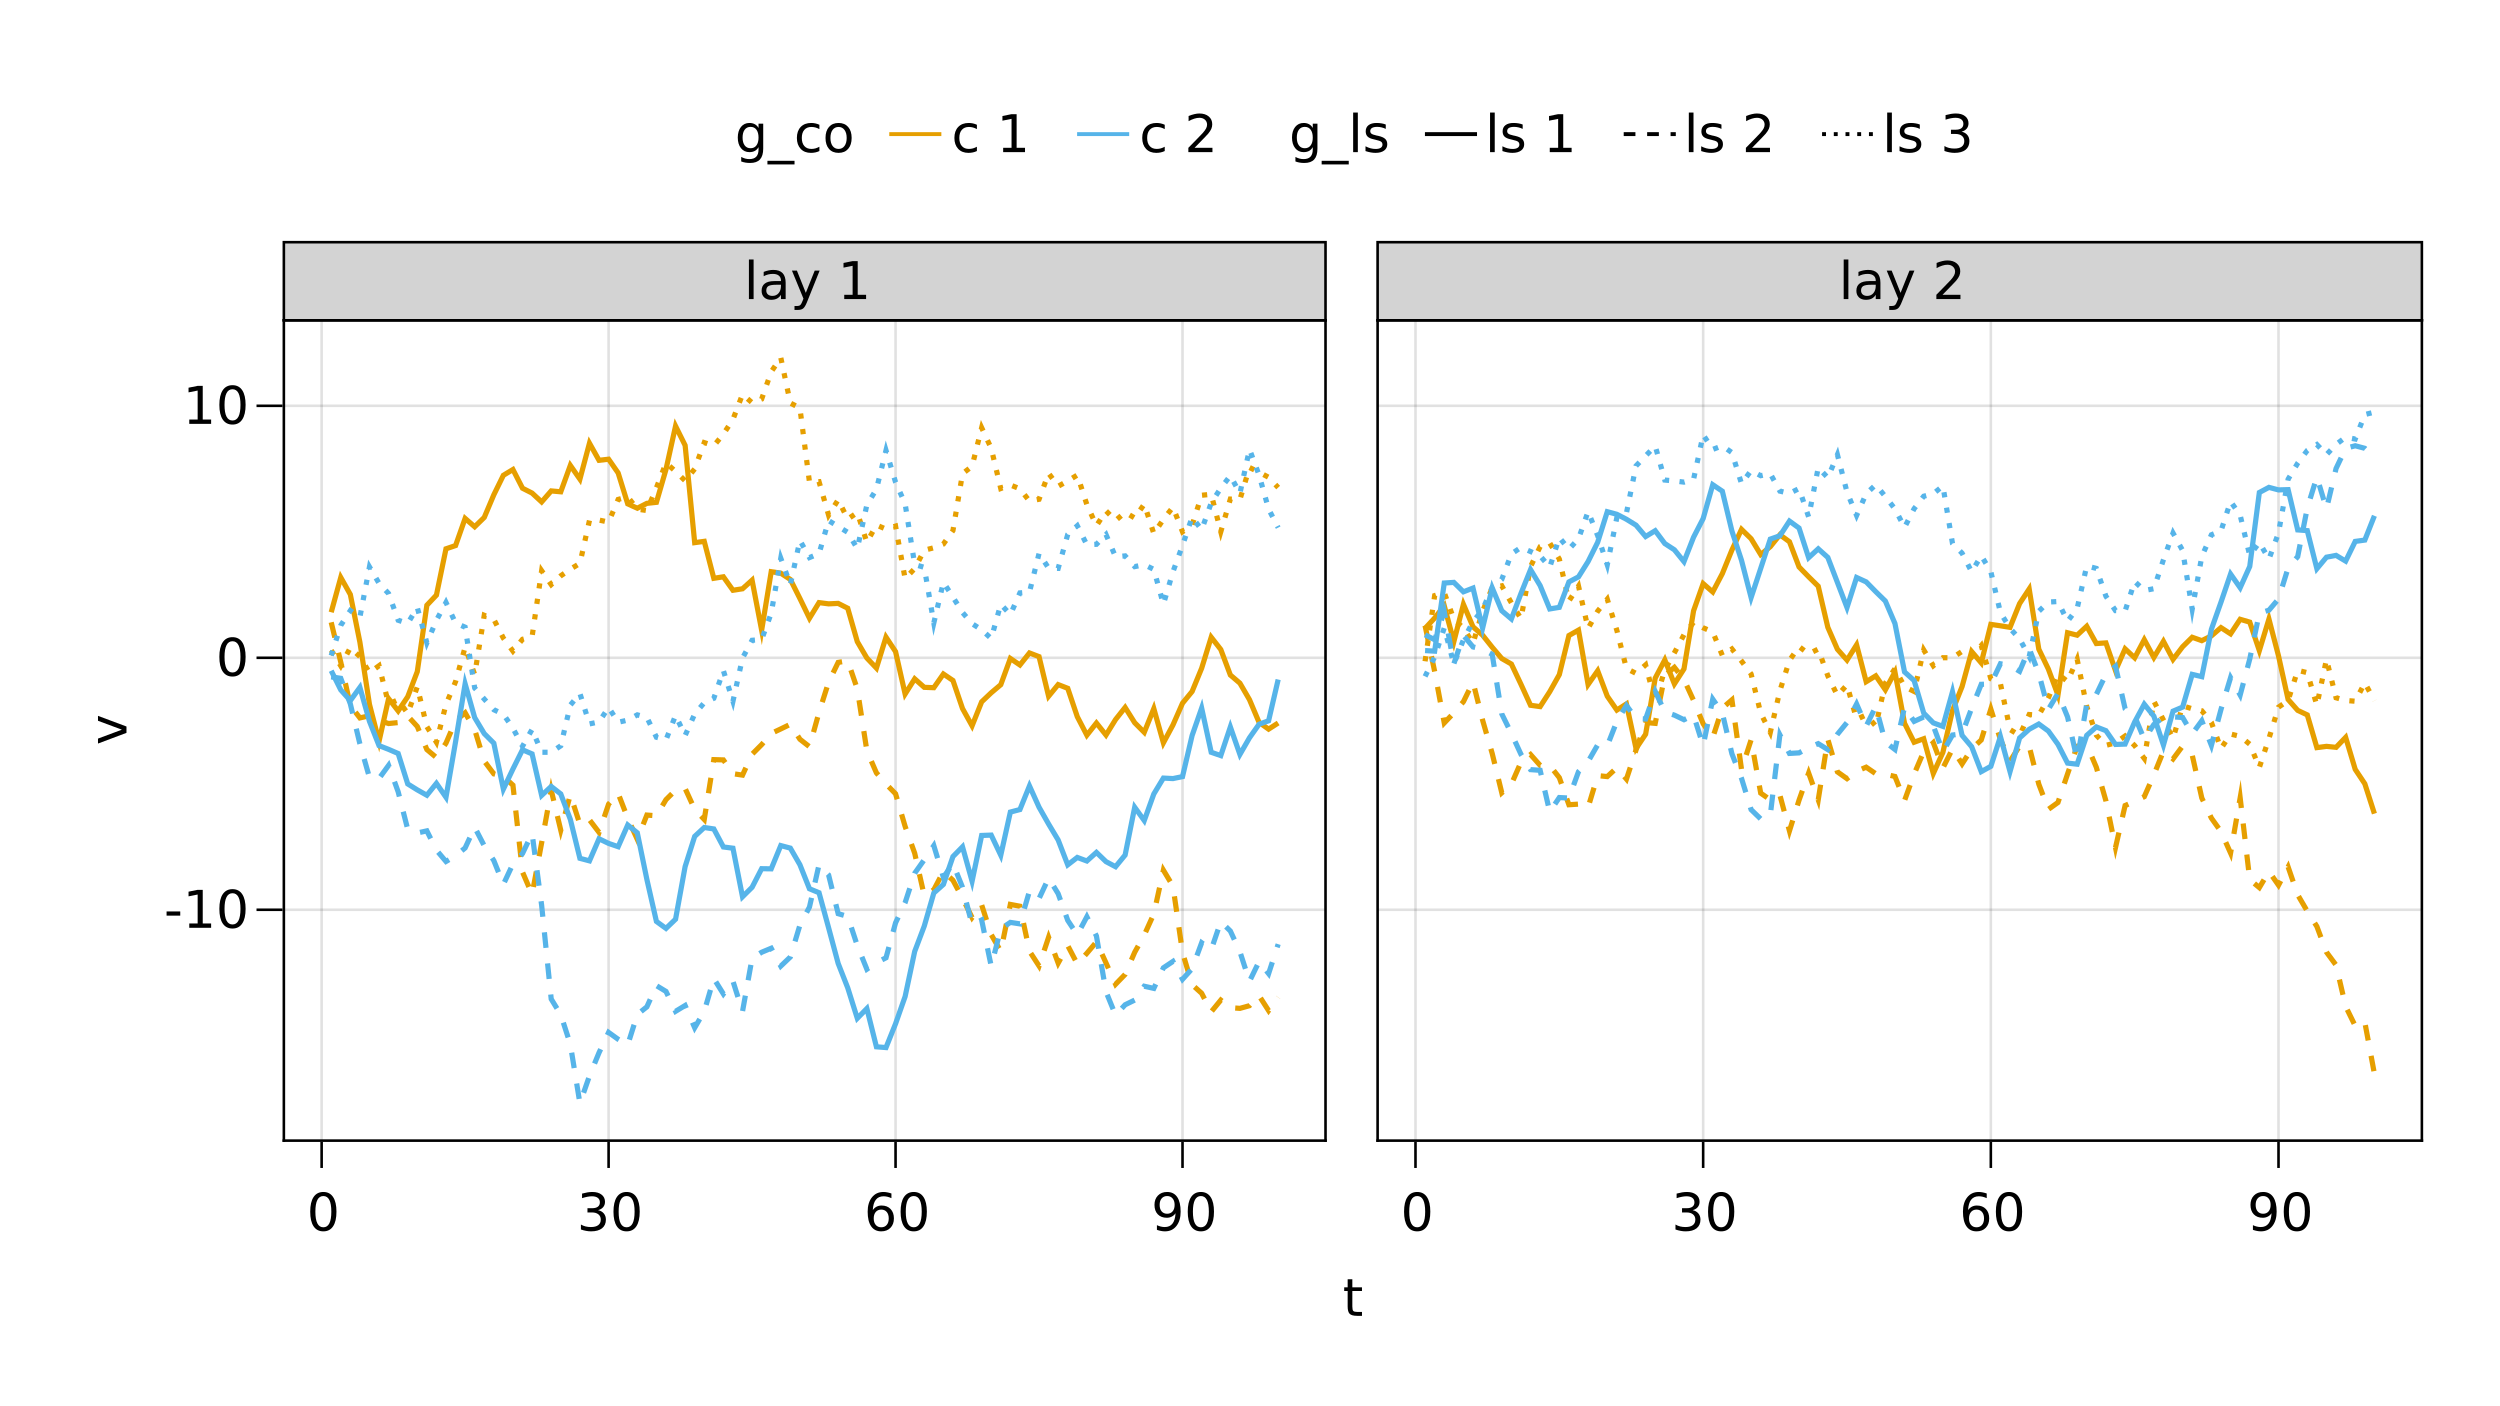 <?xml version="1.0" encoding="UTF-8"?>
<svg xmlns="http://www.w3.org/2000/svg" xmlns:xlink="http://www.w3.org/1999/xlink" width="960pt" height="540pt" viewBox="0 0 960 540" version="1.1">
<defs>
<g>
<symbol overflow="visible" id="glyph0-0">
<path style="stroke:none;" d="M 1 3.531 L 1 -14.109 L 11 -14.109 L 11 3.531 Z M 2.125 2.422 L 9.891 2.422 L 9.891 -12.984 L 2.125 -12.984 Z M 2.125 2.422 "/>
</symbol>
<symbol overflow="visible" id="glyph0-1">
<path style="stroke:none;" d="M 6.359 -13.281 C 5.336 -13.281 4.57 -12.781 4.062 -11.781 C 3.551 -10.781 3.297 -9.281 3.297 -7.281 C 3.297 -5.281 3.551 -3.781 4.062 -2.781 C 4.57 -1.781 5.336 -1.281 6.359 -1.281 C 7.379 -1.281 8.145 -1.781 8.656 -2.781 C 9.164 -3.781 9.422 -5.281 9.422 -7.281 C 9.422 -9.281 9.164 -10.781 8.656 -11.781 C 8.145 -12.781 7.379 -13.281 6.359 -13.281 Z M 6.359 -14.844 C 7.992 -14.844 9.238 -14.195 10.094 -12.906 C 10.957 -11.613 11.391 -9.738 11.391 -7.281 C 11.391 -4.82 10.957 -2.945 10.094 -1.656 C 9.238 -0.363 7.992 0.281 6.359 0.281 C 4.723 0.281 3.473 -0.363 2.609 -1.656 C 1.742 -2.945 1.312 -4.82 1.312 -7.281 C 1.312 -9.738 1.742 -11.613 2.609 -12.906 C 3.473 -14.195 4.723 -14.844 6.359 -14.844 Z M 6.359 -14.844 "/>
</symbol>
<symbol overflow="visible" id="glyph1-0">
<path style="stroke:none;" d="M 1 3.531 L 1 -14.109 L 11 -14.109 L 11 3.531 Z M 2.125 2.422 L 9.891 2.422 L 9.891 -12.984 L 2.125 -12.984 Z M 2.125 2.422 "/>
</symbol>
<symbol overflow="visible" id="glyph1-1">
<path style="stroke:none;" d="M 8.109 -7.859 C 9.055 -7.66 9.797 -7.238 10.328 -6.594 C 10.859 -5.957 11.125 -5.172 11.125 -4.234 C 11.125 -2.797 10.629 -1.68 9.641 -0.891 C 8.648 -0.109 7.242 0.281 5.422 0.281 C 4.805 0.281 4.176 0.219 3.531 0.094 C 2.883 -0.02 2.219 -0.195 1.531 -0.438 L 1.531 -2.344 C 2.07 -2.02 2.664 -1.773 3.312 -1.609 C 3.969 -1.453 4.648 -1.375 5.359 -1.375 C 6.598 -1.375 7.539 -1.617 8.188 -2.109 C 8.832 -2.598 9.156 -3.305 9.156 -4.234 C 9.156 -5.098 8.852 -5.77 8.25 -6.25 C 7.656 -6.738 6.82 -6.984 5.75 -6.984 L 4.047 -6.984 L 4.047 -8.609 L 5.828 -8.609 C 6.797 -8.609 7.535 -8.801 8.047 -9.188 C 8.555 -9.57 8.812 -10.129 8.812 -10.859 C 8.812 -11.609 8.547 -12.18 8.016 -12.578 C 7.492 -12.984 6.738 -13.188 5.75 -13.188 C 5.207 -13.188 4.625 -13.125 4 -13 C 3.383 -12.883 2.707 -12.707 1.969 -12.469 L 1.969 -14.219 C 2.719 -14.426 3.414 -14.582 4.062 -14.688 C 4.719 -14.789 5.336 -14.844 5.922 -14.844 C 7.422 -14.844 8.602 -14.5 9.469 -13.812 C 10.344 -13.133 10.781 -12.219 10.781 -11.062 C 10.781 -10.258 10.547 -9.578 10.078 -9.016 C 9.617 -8.461 8.961 -8.078 8.109 -7.859 Z M 8.109 -7.859 "/>
</symbol>
<symbol overflow="visible" id="glyph1-2">
<path style="stroke:none;" d="M 6.359 -13.281 C 5.336 -13.281 4.57 -12.781 4.062 -11.781 C 3.551 -10.781 3.297 -9.281 3.297 -7.281 C 3.297 -5.281 3.551 -3.781 4.062 -2.781 C 4.57 -1.781 5.336 -1.281 6.359 -1.281 C 7.379 -1.281 8.145 -1.781 8.656 -2.781 C 9.164 -3.781 9.422 -5.281 9.422 -7.281 C 9.422 -9.281 9.164 -10.781 8.656 -11.781 C 8.145 -12.781 7.379 -13.281 6.359 -13.281 Z M 6.359 -14.844 C 7.992 -14.844 9.238 -14.195 10.094 -12.906 C 10.957 -11.613 11.391 -9.738 11.391 -7.281 C 11.391 -4.82 10.957 -2.945 10.094 -1.656 C 9.238 -0.363 7.992 0.281 6.359 0.281 C 4.723 0.281 3.473 -0.363 2.609 -1.656 C 1.742 -2.945 1.312 -4.82 1.312 -7.281 C 1.312 -9.738 1.742 -11.613 2.609 -12.906 C 3.473 -14.195 4.723 -14.844 6.359 -14.844 Z M 6.359 -14.844 "/>
</symbol>
<symbol overflow="visible" id="glyph2-0">
<path style="stroke:none;" d="M 1 3.531 L 1 -14.109 L 11 -14.109 L 11 3.531 Z M 2.125 2.422 L 9.891 2.422 L 9.891 -12.984 L 2.125 -12.984 Z M 2.125 2.422 "/>
</symbol>
<symbol overflow="visible" id="glyph2-1">
<path style="stroke:none;" d="M 6.609 -8.078 C 5.723 -8.078 5.02 -7.773 4.5 -7.172 C 3.977 -6.566 3.719 -5.734 3.719 -4.672 C 3.719 -3.629 3.977 -2.801 4.5 -2.188 C 5.02 -1.582 5.723 -1.281 6.609 -1.281 C 7.492 -1.281 8.191 -1.582 8.703 -2.188 C 9.223 -2.801 9.484 -3.629 9.484 -4.672 C 9.484 -5.734 9.223 -6.566 8.703 -7.172 C 8.191 -7.773 7.492 -8.078 6.609 -8.078 Z M 10.516 -14.266 L 10.516 -12.469 C 10.023 -12.695 9.523 -12.875 9.016 -13 C 8.516 -13.125 8.016 -13.188 7.516 -13.188 C 6.211 -13.188 5.219 -12.742 4.531 -11.859 C 3.844 -10.984 3.453 -9.656 3.359 -7.875 C 3.742 -8.445 4.223 -8.883 4.797 -9.188 C 5.379 -9.488 6.02 -9.641 6.719 -9.641 C 8.188 -9.641 9.344 -9.191 10.188 -8.297 C 11.039 -7.41 11.469 -6.203 11.469 -4.672 C 11.469 -3.18 11.023 -1.984 10.141 -1.078 C 9.254 -0.172 8.078 0.281 6.609 0.281 C 4.922 0.281 3.629 -0.363 2.734 -1.656 C 1.836 -2.945 1.391 -4.82 1.391 -7.281 C 1.391 -9.582 1.938 -11.414 3.031 -12.781 C 4.125 -14.156 5.594 -14.844 7.438 -14.844 C 7.938 -14.844 8.438 -14.789 8.938 -14.688 C 9.445 -14.594 9.973 -14.453 10.516 -14.266 Z M 10.516 -14.266 "/>
</symbol>
<symbol overflow="visible" id="glyph2-2">
<path style="stroke:none;" d="M 2.203 -0.297 L 2.203 -2.094 C 2.691 -1.863 3.191 -1.688 3.703 -1.562 C 4.211 -1.438 4.711 -1.375 5.203 -1.375 C 6.504 -1.375 7.492 -1.812 8.172 -2.688 C 8.859 -3.562 9.254 -4.895 9.359 -6.688 C 8.984 -6.125 8.504 -5.691 7.922 -5.391 C 7.336 -5.086 6.695 -4.938 6 -4.938 C 4.539 -4.938 3.383 -5.379 2.531 -6.266 C 1.688 -7.148 1.266 -8.359 1.266 -9.891 C 1.266 -11.379 1.707 -12.578 2.594 -13.484 C 3.477 -14.391 4.656 -14.844 6.125 -14.844 C 7.812 -14.844 9.098 -14.195 9.984 -12.906 C 10.867 -11.613 11.312 -9.738 11.312 -7.281 C 11.312 -4.977 10.766 -3.141 9.672 -1.766 C 8.586 -0.398 7.125 0.281 5.281 0.281 C 4.789 0.281 4.289 0.227 3.781 0.125 C 3.27 0.031 2.742 -0.109 2.203 -0.297 Z M 6.125 -6.484 C 7.008 -6.484 7.707 -6.785 8.219 -7.391 C 8.738 -7.992 9 -8.828 9 -9.891 C 9 -10.93 8.738 -11.754 8.219 -12.359 C 7.707 -12.973 7.008 -13.281 6.125 -13.281 C 5.238 -13.281 4.535 -12.973 4.016 -12.359 C 3.504 -11.754 3.25 -10.93 3.25 -9.891 C 3.25 -8.828 3.504 -7.992 4.016 -7.391 C 4.535 -6.785 5.238 -6.484 6.125 -6.484 Z M 6.125 -6.484 "/>
</symbol>
<symbol overflow="visible" id="glyph2-3">
<path style="stroke:none;" d="M 6.359 -13.281 C 5.336 -13.281 4.57 -12.781 4.062 -11.781 C 3.551 -10.781 3.297 -9.281 3.297 -7.281 C 3.297 -5.281 3.551 -3.781 4.062 -2.781 C 4.57 -1.781 5.336 -1.281 6.359 -1.281 C 7.379 -1.281 8.145 -1.781 8.656 -2.781 C 9.164 -3.781 9.422 -5.281 9.422 -7.281 C 9.422 -9.281 9.164 -10.781 8.656 -11.781 C 8.145 -12.781 7.379 -13.281 6.359 -13.281 Z M 6.359 -14.844 C 7.992 -14.844 9.238 -14.195 10.094 -12.906 C 10.957 -11.613 11.391 -9.738 11.391 -7.281 C 11.391 -4.82 10.957 -2.945 10.094 -1.656 C 9.238 -0.363 7.992 0.281 6.359 0.281 C 4.723 0.281 3.473 -0.363 2.609 -1.656 C 1.742 -2.945 1.312 -4.82 1.312 -7.281 C 1.312 -9.738 1.742 -11.613 2.609 -12.906 C 3.473 -14.195 4.723 -14.844 6.359 -14.844 Z M 6.359 -14.844 "/>
</symbol>
<symbol overflow="visible" id="glyph3-0">
<path style="stroke:none;" d="M 1 3.531 L 1 -14.109 L 11 -14.109 L 11 3.531 Z M 2.125 2.422 L 9.891 2.422 L 9.891 -12.984 L 2.125 -12.984 Z M 2.125 2.422 "/>
</symbol>
<symbol overflow="visible" id="glyph3-1">
<path style="stroke:none;" d="M 0.984 -6.281 L 6.234 -6.281 L 6.234 -4.672 L 0.984 -4.672 Z M 0.984 -6.281 "/>
</symbol>
<symbol overflow="visible" id="glyph4-0">
<path style="stroke:none;" d="M 1 3.531 L 1 -14.109 L 11 -14.109 L 11 3.531 Z M 2.125 2.422 L 9.891 2.422 L 9.891 -12.984 L 2.125 -12.984 Z M 2.125 2.422 "/>
</symbol>
<symbol overflow="visible" id="glyph4-1">
<path style="stroke:none;" d="M 2.484 -1.656 L 5.703 -1.656 L 5.703 -12.781 L 2.203 -12.078 L 2.203 -13.875 L 5.688 -14.578 L 7.656 -14.578 L 7.656 -1.656 L 10.875 -1.656 L 10.875 0 L 2.484 0 Z M 2.484 -1.656 "/>
</symbol>
<symbol overflow="visible" id="glyph5-0">
<path style="stroke:none;" d="M 1 3.531 L 1 -14.109 L 11 -14.109 L 11 3.531 Z M 2.125 2.422 L 9.891 2.422 L 9.891 -12.984 L 2.125 -12.984 Z M 2.125 2.422 "/>
</symbol>
<symbol overflow="visible" id="glyph5-1">
<path style="stroke:none;" d="M 6.359 -13.281 C 5.336 -13.281 4.57 -12.781 4.062 -11.781 C 3.551 -10.781 3.297 -9.281 3.297 -7.281 C 3.297 -5.281 3.551 -3.781 4.062 -2.781 C 4.57 -1.781 5.336 -1.281 6.359 -1.281 C 7.379 -1.281 8.145 -1.781 8.656 -2.781 C 9.164 -3.781 9.422 -5.281 9.422 -7.281 C 9.422 -9.281 9.164 -10.781 8.656 -11.781 C 8.145 -12.781 7.379 -13.281 6.359 -13.281 Z M 6.359 -14.844 C 7.992 -14.844 9.238 -14.195 10.094 -12.906 C 10.957 -11.613 11.391 -9.738 11.391 -7.281 C 11.391 -4.82 10.957 -2.945 10.094 -1.656 C 9.238 -0.363 7.992 0.281 6.359 0.281 C 4.723 0.281 3.473 -0.363 2.609 -1.656 C 1.742 -2.945 1.312 -4.82 1.312 -7.281 C 1.312 -9.738 1.742 -11.613 2.609 -12.906 C 3.473 -14.195 4.723 -14.844 6.359 -14.844 Z M 6.359 -14.844 "/>
</symbol>
<symbol overflow="visible" id="glyph6-0">
<path style="stroke:none;" d="M 1 3.531 L 1 -14.109 L 11 -14.109 L 11 3.531 Z M 2.125 2.422 L 9.891 2.422 L 9.891 -12.984 L 2.125 -12.984 Z M 2.125 2.422 "/>
</symbol>
<symbol overflow="visible" id="glyph6-1">
<path style="stroke:none;" d="M 6.359 -13.281 C 5.336 -13.281 4.57 -12.781 4.062 -11.781 C 3.551 -10.781 3.297 -9.281 3.297 -7.281 C 3.297 -5.281 3.551 -3.781 4.062 -2.781 C 4.57 -1.781 5.336 -1.281 6.359 -1.281 C 7.379 -1.281 8.145 -1.781 8.656 -2.781 C 9.164 -3.781 9.422 -5.281 9.422 -7.281 C 9.422 -9.281 9.164 -10.781 8.656 -11.781 C 8.145 -12.781 7.379 -13.281 6.359 -13.281 Z M 6.359 -14.844 C 7.992 -14.844 9.238 -14.195 10.094 -12.906 C 10.957 -11.613 11.391 -9.738 11.391 -7.281 C 11.391 -4.82 10.957 -2.945 10.094 -1.656 C 9.238 -0.363 7.992 0.281 6.359 0.281 C 4.723 0.281 3.473 -0.363 2.609 -1.656 C 1.742 -2.945 1.312 -4.82 1.312 -7.281 C 1.312 -9.738 1.742 -11.613 2.609 -12.906 C 3.473 -14.195 4.723 -14.844 6.359 -14.844 Z M 6.359 -14.844 "/>
</symbol>
<symbol overflow="visible" id="glyph7-0">
<path style="stroke:none;" d="M 1 3.531 L 1 -14.109 L 11 -14.109 L 11 3.531 Z M 2.125 2.422 L 9.891 2.422 L 9.891 -12.984 L 2.125 -12.984 Z M 2.125 2.422 "/>
</symbol>
<symbol overflow="visible" id="glyph7-1">
<path style="stroke:none;" d="M 2.484 -1.656 L 5.703 -1.656 L 5.703 -12.781 L 2.203 -12.078 L 2.203 -13.875 L 5.688 -14.578 L 7.656 -14.578 L 7.656 -1.656 L 10.875 -1.656 L 10.875 0 L 2.484 0 Z M 2.484 -1.656 "/>
</symbol>
<symbol overflow="visible" id="glyph8-0">
<path style="stroke:none;" d="M 1 3.531 L 1 -14.109 L 11 -14.109 L 11 3.531 Z M 2.125 2.422 L 9.891 2.422 L 9.891 -12.984 L 2.125 -12.984 Z M 2.125 2.422 "/>
</symbol>
<symbol overflow="visible" id="glyph8-1">
<path style="stroke:none;" d="M 6.359 -13.281 C 5.336 -13.281 4.57 -12.781 4.062 -11.781 C 3.551 -10.781 3.297 -9.281 3.297 -7.281 C 3.297 -5.281 3.551 -3.781 4.062 -2.781 C 4.57 -1.781 5.336 -1.281 6.359 -1.281 C 7.379 -1.281 8.145 -1.781 8.656 -2.781 C 9.164 -3.781 9.422 -5.281 9.422 -7.281 C 9.422 -9.281 9.164 -10.781 8.656 -11.781 C 8.145 -12.781 7.379 -13.281 6.359 -13.281 Z M 6.359 -14.844 C 7.992 -14.844 9.238 -14.195 10.094 -12.906 C 10.957 -11.613 11.391 -9.738 11.391 -7.281 C 11.391 -4.82 10.957 -2.945 10.094 -1.656 C 9.238 -0.363 7.992 0.281 6.359 0.281 C 4.723 0.281 3.473 -0.363 2.609 -1.656 C 1.742 -2.945 1.312 -4.82 1.312 -7.281 C 1.312 -9.738 1.742 -11.613 2.609 -12.906 C 3.473 -14.195 4.723 -14.844 6.359 -14.844 Z M 6.359 -14.844 "/>
</symbol>
<symbol overflow="visible" id="glyph9-0">
<path style="stroke:none;" d="M 1 3.531 L 1 -14.109 L 11 -14.109 L 11 3.531 Z M 2.125 2.422 L 9.891 2.422 L 9.891 -12.984 L 2.125 -12.984 Z M 2.125 2.422 "/>
</symbol>
<symbol overflow="visible" id="glyph9-1">
<path style="stroke:none;" d="M 8.109 -7.859 C 9.055 -7.66 9.797 -7.238 10.328 -6.594 C 10.859 -5.957 11.125 -5.172 11.125 -4.234 C 11.125 -2.797 10.629 -1.68 9.641 -0.891 C 8.648 -0.109 7.242 0.281 5.422 0.281 C 4.805 0.281 4.176 0.219 3.531 0.094 C 2.883 -0.02 2.219 -0.195 1.531 -0.438 L 1.531 -2.344 C 2.07 -2.02 2.664 -1.773 3.312 -1.609 C 3.969 -1.453 4.648 -1.375 5.359 -1.375 C 6.598 -1.375 7.539 -1.617 8.188 -2.109 C 8.832 -2.598 9.156 -3.305 9.156 -4.234 C 9.156 -5.098 8.852 -5.77 8.25 -6.25 C 7.656 -6.738 6.82 -6.984 5.75 -6.984 L 4.047 -6.984 L 4.047 -8.609 L 5.828 -8.609 C 6.797 -8.609 7.535 -8.801 8.047 -9.188 C 8.555 -9.57 8.812 -10.129 8.812 -10.859 C 8.812 -11.609 8.547 -12.18 8.016 -12.578 C 7.492 -12.984 6.738 -13.188 5.75 -13.188 C 5.207 -13.188 4.625 -13.125 4 -13 C 3.383 -12.883 2.707 -12.707 1.969 -12.469 L 1.969 -14.219 C 2.719 -14.426 3.414 -14.582 4.062 -14.688 C 4.719 -14.789 5.336 -14.844 5.922 -14.844 C 7.422 -14.844 8.602 -14.5 9.469 -13.812 C 10.344 -13.133 10.781 -12.219 10.781 -11.062 C 10.781 -10.258 10.547 -9.578 10.078 -9.016 C 9.617 -8.461 8.961 -8.078 8.109 -7.859 Z M 8.109 -7.859 "/>
</symbol>
<symbol overflow="visible" id="glyph9-2">
<path style="stroke:none;" d="M 6.359 -13.281 C 5.336 -13.281 4.57 -12.781 4.062 -11.781 C 3.551 -10.781 3.297 -9.281 3.297 -7.281 C 3.297 -5.281 3.551 -3.781 4.062 -2.781 C 4.57 -1.781 5.336 -1.281 6.359 -1.281 C 7.379 -1.281 8.145 -1.781 8.656 -2.781 C 9.164 -3.781 9.422 -5.281 9.422 -7.281 C 9.422 -9.281 9.164 -10.781 8.656 -11.781 C 8.145 -12.781 7.379 -13.281 6.359 -13.281 Z M 6.359 -14.844 C 7.992 -14.844 9.238 -14.195 10.094 -12.906 C 10.957 -11.613 11.391 -9.738 11.391 -7.281 C 11.391 -4.82 10.957 -2.945 10.094 -1.656 C 9.238 -0.363 7.992 0.281 6.359 0.281 C 4.723 0.281 3.473 -0.363 2.609 -1.656 C 1.742 -2.945 1.312 -4.82 1.312 -7.281 C 1.312 -9.738 1.742 -11.613 2.609 -12.906 C 3.473 -14.195 4.723 -14.844 6.359 -14.844 Z M 6.359 -14.844 "/>
</symbol>
<symbol overflow="visible" id="glyph9-3">
<path style="stroke:none;" d="M 3.656 -14.047 L 3.656 -10.938 L 7.359 -10.938 L 7.359 -9.547 L 3.656 -9.547 L 3.656 -3.609 C 3.656 -2.711 3.773 -2.133 4.016 -1.875 C 4.266 -1.625 4.766 -1.5 5.516 -1.5 L 7.359 -1.5 L 7.359 0 L 5.516 0 C 4.129 0 3.172 -0.254 2.641 -0.766 C 2.117 -1.285 1.859 -2.234 1.859 -3.609 L 1.859 -9.547 L 0.531 -9.547 L 0.531 -10.938 L 1.859 -10.938 L 1.859 -14.047 Z M 3.656 -14.047 "/>
</symbol>
<symbol overflow="visible" id="glyph10-0">
<path style="stroke:none;" d="M 1 3.531 L 1 -14.109 L 11 -14.109 L 11 3.531 Z M 2.125 2.422 L 9.891 2.422 L 9.891 -12.984 L 2.125 -12.984 Z M 2.125 2.422 "/>
</symbol>
<symbol overflow="visible" id="glyph10-1">
<path style="stroke:none;" d="M 6.359 -13.281 C 5.336 -13.281 4.57 -12.781 4.062 -11.781 C 3.551 -10.781 3.297 -9.281 3.297 -7.281 C 3.297 -5.281 3.551 -3.781 4.062 -2.781 C 4.57 -1.781 5.336 -1.281 6.359 -1.281 C 7.379 -1.281 8.145 -1.781 8.656 -2.781 C 9.164 -3.781 9.422 -5.281 9.422 -7.281 C 9.422 -9.281 9.164 -10.781 8.656 -11.781 C 8.145 -12.781 7.379 -13.281 6.359 -13.281 Z M 6.359 -14.844 C 7.992 -14.844 9.238 -14.195 10.094 -12.906 C 10.957 -11.613 11.391 -9.738 11.391 -7.281 C 11.391 -4.82 10.957 -2.945 10.094 -1.656 C 9.238 -0.363 7.992 0.281 6.359 0.281 C 4.723 0.281 3.473 -0.363 2.609 -1.656 C 1.742 -2.945 1.312 -4.82 1.312 -7.281 C 1.312 -9.738 1.742 -11.613 2.609 -12.906 C 3.473 -14.195 4.723 -14.844 6.359 -14.844 Z M 6.359 -14.844 "/>
</symbol>
<symbol overflow="visible" id="glyph10-2">
<path style="stroke:none;" d="M 2.203 -0.297 L 2.203 -2.094 C 2.691 -1.863 3.191 -1.688 3.703 -1.562 C 4.211 -1.438 4.711 -1.375 5.203 -1.375 C 6.504 -1.375 7.492 -1.812 8.172 -2.688 C 8.859 -3.562 9.254 -4.895 9.359 -6.688 C 8.984 -6.125 8.504 -5.691 7.922 -5.391 C 7.336 -5.086 6.695 -4.938 6 -4.938 C 4.539 -4.938 3.383 -5.379 2.531 -6.266 C 1.688 -7.148 1.266 -8.359 1.266 -9.891 C 1.266 -11.379 1.707 -12.578 2.594 -13.484 C 3.477 -14.391 4.656 -14.844 6.125 -14.844 C 7.812 -14.844 9.098 -14.195 9.984 -12.906 C 10.867 -11.613 11.312 -9.738 11.312 -7.281 C 11.312 -4.977 10.766 -3.141 9.672 -1.766 C 8.586 -0.398 7.125 0.281 5.281 0.281 C 4.789 0.281 4.289 0.227 3.781 0.125 C 3.27 0.031 2.742 -0.109 2.203 -0.297 Z M 6.125 -6.484 C 7.008 -6.484 7.707 -6.785 8.219 -7.391 C 8.738 -7.992 9 -8.828 9 -9.891 C 9 -10.93 8.738 -11.754 8.219 -12.359 C 7.707 -12.973 7.008 -13.281 6.125 -13.281 C 5.238 -13.281 4.535 -12.973 4.016 -12.359 C 3.504 -11.754 3.25 -10.93 3.25 -9.891 C 3.25 -8.828 3.504 -7.992 4.016 -7.391 C 4.535 -6.785 5.238 -6.484 6.125 -6.484 Z M 6.125 -6.484 "/>
</symbol>
<symbol overflow="visible" id="glyph11-0">
<path style="stroke:none;" d="M 1 3.531 L 1 -14.109 L 11 -14.109 L 11 3.531 Z M 2.125 2.422 L 9.891 2.422 L 9.891 -12.984 L 2.125 -12.984 Z M 2.125 2.422 "/>
</symbol>
<symbol overflow="visible" id="glyph11-1">
<path style="stroke:none;" d="M 1.891 -15.203 L 3.688 -15.203 L 3.688 0 L 1.891 0 Z M 1.891 -15.203 "/>
</symbol>
<symbol overflow="visible" id="glyph11-2">
<path style="stroke:none;" d="M 6.438 1.016 C 5.926 2.316 5.43 3.164 4.953 3.562 C 4.473 3.957 3.828 4.156 3.016 4.156 L 1.578 4.156 L 1.578 2.656 L 2.641 2.656 C 3.129 2.656 3.508 2.535 3.781 2.297 C 4.062 2.066 4.367 1.516 4.703 0.641 L 5.016 -0.172 L 0.594 -10.938 L 2.5 -10.938 L 5.922 -2.391 L 9.344 -10.938 L 11.234 -10.938 Z M 6.438 1.016 "/>
</symbol>
<symbol overflow="visible" id="glyph11-3">
<path style="stroke:none;" d=""/>
</symbol>
<symbol overflow="visible" id="glyph11-4">
<path style="stroke:none;" d="M 2.484 -1.656 L 5.703 -1.656 L 5.703 -12.781 L 2.203 -12.078 L 2.203 -13.875 L 5.688 -14.578 L 7.656 -14.578 L 7.656 -1.656 L 10.875 -1.656 L 10.875 0 L 2.484 0 Z M 2.484 -1.656 "/>
</symbol>
<symbol overflow="visible" id="glyph12-0">
<path style="stroke:none;" d="M 1 3.531 L 1 -14.109 L 11 -14.109 L 11 3.531 Z M 2.125 2.422 L 9.891 2.422 L 9.891 -12.984 L 2.125 -12.984 Z M 2.125 2.422 "/>
</symbol>
<symbol overflow="visible" id="glyph12-1">
<path style="stroke:none;" d="M 6.859 -5.5 C 5.398 -5.5 4.391 -5.332 3.828 -5 C 3.273 -4.664 3 -4.098 3 -3.297 C 3 -2.66 3.207 -2.156 3.625 -1.781 C 4.051 -1.406 4.625 -1.219 5.344 -1.219 C 6.344 -1.219 7.141 -1.57 7.734 -2.281 C 8.336 -2.988 8.641 -3.926 8.641 -5.094 L 8.641 -5.5 Z M 10.438 -6.234 L 10.438 0 L 8.641 0 L 8.641 -1.656 C 8.234 -1 7.723 -0.508 7.109 -0.188 C 6.492 0.125 5.742 0.281 4.859 0.281 C 3.742 0.281 2.852 -0.031 2.188 -0.656 C 1.531 -1.289 1.203 -2.133 1.203 -3.188 C 1.203 -4.414 1.613 -5.344 2.438 -5.969 C 3.258 -6.594 4.488 -6.906 6.125 -6.906 L 8.641 -6.906 L 8.641 -7.078 C 8.641 -7.91 8.367 -8.551 7.828 -9 C 7.285 -9.445 6.52 -9.672 5.531 -9.672 C 4.906 -9.672 4.297 -9.598 3.703 -9.453 C 3.117 -9.305 2.551 -9.082 2 -8.781 L 2 -10.438 C 2.656 -10.695 3.289 -10.891 3.906 -11.016 C 4.531 -11.141 5.133 -11.203 5.719 -11.203 C 7.301 -11.203 8.484 -10.789 9.266 -9.969 C 10.047 -9.145 10.438 -7.898 10.438 -6.234 Z M 10.438 -6.234 "/>
</symbol>
<symbol overflow="visible" id="glyph13-0">
<path style="stroke:none;" d="M 1 3.531 L 1 -14.109 L 11 -14.109 L 11 3.531 Z M 2.125 2.422 L 9.891 2.422 L 9.891 -12.984 L 2.125 -12.984 Z M 2.125 2.422 "/>
</symbol>
<symbol overflow="visible" id="glyph13-1">
<path style="stroke:none;" d="M 1.891 -15.203 L 3.688 -15.203 L 3.688 0 L 1.891 0 Z M 1.891 -15.203 "/>
</symbol>
<symbol overflow="visible" id="glyph13-2">
<path style="stroke:none;" d="M 6.438 1.016 C 5.926 2.316 5.43 3.164 4.953 3.562 C 4.473 3.957 3.828 4.156 3.016 4.156 L 1.578 4.156 L 1.578 2.656 L 2.641 2.656 C 3.129 2.656 3.508 2.535 3.781 2.297 C 4.062 2.066 4.367 1.516 4.703 0.641 L 5.016 -0.172 L 0.594 -10.938 L 2.5 -10.938 L 5.922 -2.391 L 9.344 -10.938 L 11.234 -10.938 Z M 6.438 1.016 "/>
</symbol>
<symbol overflow="visible" id="glyph13-3">
<path style="stroke:none;" d=""/>
</symbol>
<symbol overflow="visible" id="glyph13-4">
<path style="stroke:none;" d="M 3.844 -1.656 L 10.719 -1.656 L 10.719 0 L 1.469 0 L 1.469 -1.656 C 2.219 -2.438 3.238 -3.477 4.531 -4.781 C 5.82 -6.082 6.633 -6.926 6.969 -7.312 C 7.594 -8.02 8.031 -8.617 8.281 -9.109 C 8.531 -9.598 8.656 -10.082 8.656 -10.562 C 8.656 -11.332 8.383 -11.961 7.844 -12.453 C 7.301 -12.941 6.594 -13.188 5.719 -13.188 C 5.102 -13.188 4.453 -13.078 3.766 -12.859 C 3.078 -12.648 2.344 -12.328 1.562 -11.891 L 1.562 -13.875 C 2.352 -14.195 3.094 -14.438 3.781 -14.594 C 4.477 -14.758 5.113 -14.844 5.688 -14.844 C 7.195 -14.844 8.398 -14.461 9.297 -13.703 C 10.191 -12.953 10.641 -11.945 10.641 -10.688 C 10.641 -10.082 10.523 -9.508 10.297 -8.969 C 10.078 -8.438 9.672 -7.805 9.078 -7.078 C 8.922 -6.891 8.406 -6.344 7.531 -5.438 C 6.656 -4.539 5.426 -3.281 3.844 -1.656 Z M 3.844 -1.656 "/>
</symbol>
<symbol overflow="visible" id="glyph14-0">
<path style="stroke:none;" d="M 1 3.531 L 1 -14.109 L 11 -14.109 L 11 3.531 Z M 2.125 2.422 L 9.891 2.422 L 9.891 -12.984 L 2.125 -12.984 Z M 2.125 2.422 "/>
</symbol>
<symbol overflow="visible" id="glyph14-1">
<path style="stroke:none;" d="M 6.859 -5.5 C 5.398 -5.5 4.391 -5.332 3.828 -5 C 3.273 -4.664 3 -4.098 3 -3.297 C 3 -2.66 3.207 -2.156 3.625 -1.781 C 4.051 -1.406 4.625 -1.219 5.344 -1.219 C 6.344 -1.219 7.141 -1.57 7.734 -2.281 C 8.336 -2.988 8.641 -3.926 8.641 -5.094 L 8.641 -5.5 Z M 10.438 -6.234 L 10.438 0 L 8.641 0 L 8.641 -1.656 C 8.234 -1 7.723 -0.508 7.109 -0.188 C 6.492 0.125 5.742 0.281 4.859 0.281 C 3.742 0.281 2.852 -0.031 2.188 -0.656 C 1.531 -1.289 1.203 -2.133 1.203 -3.188 C 1.203 -4.414 1.613 -5.344 2.438 -5.969 C 3.258 -6.594 4.488 -6.906 6.125 -6.906 L 8.641 -6.906 L 8.641 -7.078 C 8.641 -7.91 8.367 -8.551 7.828 -9 C 7.285 -9.445 6.52 -9.672 5.531 -9.672 C 4.906 -9.672 4.297 -9.598 3.703 -9.453 C 3.117 -9.305 2.551 -9.082 2 -8.781 L 2 -10.438 C 2.656 -10.695 3.289 -10.891 3.906 -11.016 C 4.531 -11.141 5.133 -11.203 5.719 -11.203 C 7.301 -11.203 8.484 -10.789 9.266 -9.969 C 10.047 -9.145 10.438 -7.898 10.438 -6.234 Z M 10.438 -6.234 "/>
</symbol>
<symbol overflow="visible" id="glyph15-0">
<path style="stroke:none;" d="M 3.531 -1 L -14.109 -1 L -14.109 -11 L 3.531 -11 Z M 2.422 -2.125 L 2.422 -9.891 L -12.984 -9.891 L -12.984 -2.125 Z M 2.422 -2.125 "/>
</symbol>
<symbol overflow="visible" id="glyph15-1">
<path style="stroke:none;" d="M -10.938 -0.594 L -10.938 -2.5 L -1.766 -5.922 L -10.938 -9.344 L -10.938 -11.234 L 0 -7.141 L 0 -4.703 Z M -10.938 -0.594 "/>
</symbol>
<symbol overflow="visible" id="glyph16-0">
<path style="stroke:none;" d="M 1 3.531 L 1 -14.109 L 11 -14.109 L 11 3.531 Z M 2.125 2.422 L 9.891 2.422 L 9.891 -12.984 L 2.125 -12.984 Z M 2.125 2.422 "/>
</symbol>
<symbol overflow="visible" id="glyph16-1">
<path style="stroke:none;" d="M 9.078 -5.594 C 9.078 -6.895 8.805 -7.906 8.266 -8.625 C 7.734 -9.344 6.984 -9.703 6.016 -9.703 C 5.055 -9.703 4.305 -9.344 3.766 -8.625 C 3.223 -7.906 2.953 -6.895 2.953 -5.594 C 2.953 -4.301 3.223 -3.297 3.766 -2.578 C 4.305 -1.859 5.055 -1.5 6.016 -1.5 C 6.984 -1.5 7.734 -1.859 8.266 -2.578 C 8.805 -3.297 9.078 -4.301 9.078 -5.594 Z M 10.875 -1.359 C 10.875 0.504 10.461 1.891 9.641 2.797 C 8.816 3.703 7.551 4.156 5.844 4.156 C 5.207 4.156 4.609 4.109 4.047 4.016 C 3.492 3.922 2.953 3.773 2.422 3.578 L 2.422 1.844 C 2.953 2.125 3.473 2.332 3.984 2.469 C 4.492 2.602 5.02 2.672 5.562 2.672 C 6.738 2.672 7.617 2.363 8.203 1.75 C 8.785 1.133 9.078 0.207 9.078 -1.031 L 9.078 -1.922 C 8.711 -1.273 8.238 -0.789 7.656 -0.469 C 7.07 -0.156 6.379 0 5.578 0 C 4.234 0 3.148 -0.508 2.328 -1.531 C 1.516 -2.551 1.109 -3.906 1.109 -5.594 C 1.109 -7.289 1.516 -8.648 2.328 -9.672 C 3.148 -10.691 4.234 -11.203 5.578 -11.203 C 6.379 -11.203 7.07 -11.039 7.656 -10.719 C 8.238 -10.406 8.711 -9.926 9.078 -9.281 L 9.078 -10.938 L 10.875 -10.938 Z M 10.875 -1.359 "/>
</symbol>
<symbol overflow="visible" id="glyph16-2">
<path style="stroke:none;" d="M 6.125 -9.672 C 5.156 -9.672 4.391 -9.297 3.828 -8.547 C 3.273 -7.797 3 -6.766 3 -5.453 C 3 -4.148 3.273 -3.117 3.828 -2.359 C 4.391 -1.609 5.156 -1.234 6.125 -1.234 C 7.082 -1.234 7.836 -1.609 8.391 -2.359 C 8.953 -3.117 9.234 -4.148 9.234 -5.453 C 9.234 -6.754 8.953 -7.781 8.391 -8.531 C 7.836 -9.289 7.082 -9.672 6.125 -9.672 Z M 6.125 -11.203 C 7.688 -11.203 8.91 -10.691 9.797 -9.672 C 10.691 -8.66 11.141 -7.254 11.141 -5.453 C 11.141 -3.672 10.691 -2.27 9.797 -1.25 C 8.91 -0.227 7.688 0.281 6.125 0.281 C 4.551 0.281 3.32 -0.227 2.438 -1.25 C 1.551 -2.27 1.109 -3.672 1.109 -5.453 C 1.109 -7.254 1.551 -8.66 2.438 -9.672 C 3.32 -10.691 4.551 -11.203 6.125 -11.203 Z M 6.125 -11.203 "/>
</symbol>
<symbol overflow="visible" id="glyph16-3">
<path style="stroke:none;" d=""/>
</symbol>
<symbol overflow="visible" id="glyph16-4">
<path style="stroke:none;" d="M 2.484 -1.656 L 5.703 -1.656 L 5.703 -12.781 L 2.203 -12.078 L 2.203 -13.875 L 5.688 -14.578 L 7.656 -14.578 L 7.656 -1.656 L 10.875 -1.656 L 10.875 0 L 2.484 0 Z M 2.484 -1.656 "/>
</symbol>
<symbol overflow="visible" id="glyph17-0">
<path style="stroke:none;" d="M 1 3.531 L 1 -14.109 L 11 -14.109 L 11 3.531 Z M 2.125 2.422 L 9.891 2.422 L 9.891 -12.984 L 2.125 -12.984 Z M 2.125 2.422 "/>
</symbol>
<symbol overflow="visible" id="glyph17-1">
<path style="stroke:none;" d="M 10.203 3.328 L 10.203 4.719 L -0.203 4.719 L -0.203 3.328 Z M 10.203 3.328 "/>
</symbol>
<symbol overflow="visible" id="glyph18-0">
<path style="stroke:none;" d="M 1 3.531 L 1 -14.109 L 11 -14.109 L 11 3.531 Z M 2.125 2.422 L 9.891 2.422 L 9.891 -12.984 L 2.125 -12.984 Z M 2.125 2.422 "/>
</symbol>
<symbol overflow="visible" id="glyph18-1">
<path style="stroke:none;" d="M 9.75 -10.516 L 9.75 -8.844 C 9.25 -9.125 8.742 -9.332 8.234 -9.469 C 7.723 -9.602 7.207 -9.672 6.688 -9.672 C 5.52 -9.672 4.613 -9.301 3.969 -8.562 C 3.32 -7.832 3 -6.797 3 -5.453 C 3 -4.117 3.32 -3.082 3.969 -2.344 C 4.613 -1.602 5.52 -1.234 6.688 -1.234 C 7.207 -1.234 7.723 -1.301 8.234 -1.438 C 8.742 -1.582 9.25 -1.797 9.75 -2.078 L 9.75 -0.422 C 9.25 -0.18 8.727 -0.004 8.188 0.109 C 7.656 0.223 7.086 0.281 6.484 0.281 C 4.836 0.281 3.531 -0.234 2.562 -1.266 C 1.594 -2.305 1.109 -3.703 1.109 -5.453 C 1.109 -7.242 1.598 -8.648 2.578 -9.672 C 3.555 -10.691 4.898 -11.203 6.609 -11.203 C 7.16 -11.203 7.695 -11.145 8.219 -11.031 C 8.75 -10.914 9.258 -10.742 9.75 -10.516 Z M 9.75 -10.516 "/>
</symbol>
<symbol overflow="visible" id="glyph19-0">
<path style="stroke:none;" d="M 1 3.531 L 1 -14.109 L 11 -14.109 L 11 3.531 Z M 2.125 2.422 L 9.891 2.422 L 9.891 -12.984 L 2.125 -12.984 Z M 2.125 2.422 "/>
</symbol>
<symbol overflow="visible" id="glyph19-1">
<path style="stroke:none;" d="M 9.75 -10.516 L 9.75 -8.844 C 9.25 -9.125 8.742 -9.332 8.234 -9.469 C 7.723 -9.602 7.207 -9.672 6.688 -9.672 C 5.52 -9.672 4.613 -9.301 3.969 -8.562 C 3.32 -7.832 3 -6.797 3 -5.453 C 3 -4.117 3.32 -3.082 3.969 -2.344 C 4.613 -1.602 5.52 -1.234 6.688 -1.234 C 7.207 -1.234 7.723 -1.301 8.234 -1.438 C 8.742 -1.582 9.25 -1.797 9.75 -2.078 L 9.75 -0.422 C 9.25 -0.18 8.727 -0.004 8.188 0.109 C 7.656 0.223 7.086 0.281 6.484 0.281 C 4.836 0.281 3.531 -0.234 2.562 -1.266 C 1.594 -2.305 1.109 -3.703 1.109 -5.453 C 1.109 -7.242 1.598 -8.648 2.578 -9.672 C 3.555 -10.691 4.898 -11.203 6.609 -11.203 C 7.16 -11.203 7.695 -11.145 8.219 -11.031 C 8.75 -10.914 9.258 -10.742 9.75 -10.516 Z M 9.75 -10.516 "/>
</symbol>
<symbol overflow="visible" id="glyph20-0">
<path style="stroke:none;" d="M 1 3.531 L 1 -14.109 L 11 -14.109 L 11 3.531 Z M 2.125 2.422 L 9.891 2.422 L 9.891 -12.984 L 2.125 -12.984 Z M 2.125 2.422 "/>
</symbol>
<symbol overflow="visible" id="glyph20-1">
<path style="stroke:none;" d="M 9.75 -10.516 L 9.75 -8.844 C 9.25 -9.125 8.742 -9.332 8.234 -9.469 C 7.723 -9.602 7.207 -9.672 6.688 -9.672 C 5.52 -9.672 4.613 -9.301 3.969 -8.562 C 3.32 -7.832 3 -6.797 3 -5.453 C 3 -4.117 3.32 -3.082 3.969 -2.344 C 4.613 -1.602 5.52 -1.234 6.688 -1.234 C 7.207 -1.234 7.723 -1.301 8.234 -1.438 C 8.742 -1.582 9.25 -1.797 9.75 -2.078 L 9.75 -0.422 C 9.25 -0.18 8.727 -0.004 8.188 0.109 C 7.656 0.223 7.086 0.281 6.484 0.281 C 4.836 0.281 3.531 -0.234 2.562 -1.266 C 1.594 -2.305 1.109 -3.703 1.109 -5.453 C 1.109 -7.242 1.598 -8.648 2.578 -9.672 C 3.555 -10.691 4.898 -11.203 6.609 -11.203 C 7.16 -11.203 7.695 -11.145 8.219 -11.031 C 8.75 -10.914 9.258 -10.742 9.75 -10.516 Z M 9.75 -10.516 "/>
</symbol>
<symbol overflow="visible" id="glyph20-2">
<path style="stroke:none;" d=""/>
</symbol>
<symbol overflow="visible" id="glyph20-3">
<path style="stroke:none;" d="M 1.891 -15.203 L 3.688 -15.203 L 3.688 0 L 1.891 0 Z M 1.891 -15.203 "/>
</symbol>
<symbol overflow="visible" id="glyph21-0">
<path style="stroke:none;" d="M 1 3.531 L 1 -14.109 L 11 -14.109 L 11 3.531 Z M 2.125 2.422 L 9.891 2.422 L 9.891 -12.984 L 2.125 -12.984 Z M 2.125 2.422 "/>
</symbol>
<symbol overflow="visible" id="glyph21-1">
<path style="stroke:none;" d="M 3.844 -1.656 L 10.719 -1.656 L 10.719 0 L 1.469 0 L 1.469 -1.656 C 2.219 -2.438 3.238 -3.477 4.531 -4.781 C 5.82 -6.082 6.633 -6.926 6.969 -7.312 C 7.594 -8.02 8.031 -8.617 8.281 -9.109 C 8.531 -9.598 8.656 -10.082 8.656 -10.562 C 8.656 -11.332 8.383 -11.961 7.844 -12.453 C 7.301 -12.941 6.594 -13.188 5.719 -13.188 C 5.102 -13.188 4.453 -13.078 3.766 -12.859 C 3.078 -12.648 2.344 -12.328 1.562 -11.891 L 1.562 -13.875 C 2.352 -14.195 3.094 -14.438 3.781 -14.594 C 4.477 -14.758 5.113 -14.844 5.688 -14.844 C 7.195 -14.844 8.398 -14.461 9.297 -13.703 C 10.191 -12.953 10.641 -11.945 10.641 -10.688 C 10.641 -10.082 10.523 -9.508 10.297 -8.969 C 10.078 -8.438 9.672 -7.805 9.078 -7.078 C 8.922 -6.891 8.406 -6.344 7.531 -5.438 C 6.656 -4.539 5.426 -3.281 3.844 -1.656 Z M 3.844 -1.656 "/>
</symbol>
<symbol overflow="visible" id="glyph21-2">
<path style="stroke:none;" d="M 9.078 -5.594 C 9.078 -6.895 8.805 -7.906 8.266 -8.625 C 7.734 -9.344 6.984 -9.703 6.016 -9.703 C 5.055 -9.703 4.305 -9.344 3.766 -8.625 C 3.223 -7.906 2.953 -6.895 2.953 -5.594 C 2.953 -4.301 3.223 -3.297 3.766 -2.578 C 4.305 -1.859 5.055 -1.5 6.016 -1.5 C 6.984 -1.5 7.734 -1.859 8.266 -2.578 C 8.805 -3.297 9.078 -4.301 9.078 -5.594 Z M 10.875 -1.359 C 10.875 0.504 10.461 1.891 9.641 2.797 C 8.816 3.703 7.551 4.156 5.844 4.156 C 5.207 4.156 4.609 4.109 4.047 4.016 C 3.492 3.922 2.953 3.773 2.422 3.578 L 2.422 1.844 C 2.953 2.125 3.473 2.332 3.984 2.469 C 4.492 2.602 5.02 2.672 5.562 2.672 C 6.738 2.672 7.617 2.363 8.203 1.75 C 8.785 1.133 9.078 0.207 9.078 -1.031 L 9.078 -1.922 C 8.711 -1.273 8.238 -0.789 7.656 -0.469 C 7.07 -0.156 6.379 0 5.578 0 C 4.234 0 3.148 -0.508 2.328 -1.531 C 1.516 -2.551 1.109 -3.906 1.109 -5.594 C 1.109 -7.289 1.516 -8.648 2.328 -9.672 C 3.148 -10.691 4.234 -11.203 5.578 -11.203 C 6.379 -11.203 7.07 -11.039 7.656 -10.719 C 8.238 -10.406 8.711 -9.926 9.078 -9.281 L 9.078 -10.938 L 10.875 -10.938 Z M 10.875 -1.359 "/>
</symbol>
<symbol overflow="visible" id="glyph21-3">
<path style="stroke:none;" d="M 10.203 3.328 L 10.203 4.719 L -0.203 4.719 L -0.203 3.328 Z M 10.203 3.328 "/>
</symbol>
<symbol overflow="visible" id="glyph21-4">
<path style="stroke:none;" d="M 1.891 -15.203 L 3.688 -15.203 L 3.688 0 L 1.891 0 Z M 1.891 -15.203 "/>
</symbol>
<symbol overflow="visible" id="glyph21-5">
<path style="stroke:none;" d="M 2.484 -1.656 L 5.703 -1.656 L 5.703 -12.781 L 2.203 -12.078 L 2.203 -13.875 L 5.688 -14.578 L 7.656 -14.578 L 7.656 -1.656 L 10.875 -1.656 L 10.875 0 L 2.484 0 Z M 2.484 -1.656 "/>
</symbol>
<symbol overflow="visible" id="glyph21-6">
<path style="stroke:none;" d="M 8.859 -10.609 L 8.859 -8.922 C 8.348 -9.18 7.816 -9.375 7.266 -9.5 C 6.723 -9.633 6.16 -9.703 5.578 -9.703 C 4.68 -9.703 4.008 -9.562 3.562 -9.281 C 3.125 -9.008 2.906 -8.602 2.906 -8.062 C 2.906 -7.645 3.062 -7.316 3.375 -7.078 C 3.695 -6.836 4.336 -6.609 5.297 -6.391 L 5.922 -6.266 C 7.191 -5.984 8.094 -5.594 8.625 -5.094 C 9.164 -4.602 9.438 -3.91 9.438 -3.016 C 9.438 -2.004 9.035 -1.203 8.234 -0.609 C 7.43 -0.016 6.328 0.281 4.922 0.281 C 4.336 0.281 3.727 0.223 3.094 0.109 C 2.457 -0.004 1.785 -0.176 1.078 -0.406 L 1.078 -2.25 C 1.742 -1.906 2.398 -1.645 3.047 -1.469 C 3.691 -1.301 4.332 -1.219 4.969 -1.219 C 5.812 -1.219 6.457 -1.363 6.906 -1.656 C 7.363 -1.945 7.594 -2.352 7.594 -2.875 C 7.594 -3.363 7.426 -3.738 7.094 -4 C 6.77 -4.258 6.051 -4.508 4.938 -4.75 L 4.312 -4.906 C 3.195 -5.133 2.391 -5.488 1.891 -5.969 C 1.398 -6.457 1.156 -7.129 1.156 -7.984 C 1.156 -9.004 1.52 -9.797 2.25 -10.359 C 2.977 -10.922 4.016 -11.203 5.359 -11.203 C 6.023 -11.203 6.648 -11.148 7.234 -11.047 C 7.816 -10.953 8.359 -10.805 8.859 -10.609 Z M 8.859 -10.609 "/>
</symbol>
<symbol overflow="visible" id="glyph21-7">
<path style="stroke:none;" d=""/>
</symbol>
<symbol overflow="visible" id="glyph22-0">
<path style="stroke:none;" d="M 1 3.531 L 1 -14.109 L 11 -14.109 L 11 3.531 Z M 2.125 2.422 L 9.891 2.422 L 9.891 -12.984 L 2.125 -12.984 Z M 2.125 2.422 "/>
</symbol>
<symbol overflow="visible" id="glyph22-1">
<path style="stroke:none;" d="M 8.859 -10.609 L 8.859 -8.922 C 8.348 -9.18 7.816 -9.375 7.266 -9.5 C 6.723 -9.633 6.16 -9.703 5.578 -9.703 C 4.68 -9.703 4.008 -9.562 3.562 -9.281 C 3.125 -9.008 2.906 -8.602 2.906 -8.062 C 2.906 -7.645 3.062 -7.316 3.375 -7.078 C 3.695 -6.836 4.336 -6.609 5.297 -6.391 L 5.922 -6.266 C 7.191 -5.984 8.094 -5.594 8.625 -5.094 C 9.164 -4.602 9.438 -3.91 9.438 -3.016 C 9.438 -2.004 9.035 -1.203 8.234 -0.609 C 7.43 -0.016 6.328 0.281 4.922 0.281 C 4.336 0.281 3.727 0.223 3.094 0.109 C 2.457 -0.004 1.785 -0.176 1.078 -0.406 L 1.078 -2.25 C 1.742 -1.906 2.398 -1.645 3.047 -1.469 C 3.691 -1.301 4.332 -1.219 4.969 -1.219 C 5.812 -1.219 6.457 -1.363 6.906 -1.656 C 7.363 -1.945 7.594 -2.352 7.594 -2.875 C 7.594 -3.363 7.426 -3.738 7.094 -4 C 6.77 -4.258 6.051 -4.508 4.938 -4.75 L 4.312 -4.906 C 3.195 -5.133 2.391 -5.488 1.891 -5.969 C 1.398 -6.457 1.156 -7.129 1.156 -7.984 C 1.156 -9.004 1.52 -9.797 2.25 -10.359 C 2.977 -10.922 4.016 -11.203 5.359 -11.203 C 6.023 -11.203 6.648 -11.148 7.234 -11.047 C 7.816 -10.953 8.359 -10.805 8.859 -10.609 Z M 8.859 -10.609 "/>
</symbol>
<symbol overflow="visible" id="glyph23-0">
<path style="stroke:none;" d="M 1 3.531 L 1 -14.109 L 11 -14.109 L 11 3.531 Z M 2.125 2.422 L 9.891 2.422 L 9.891 -12.984 L 2.125 -12.984 Z M 2.125 2.422 "/>
</symbol>
<symbol overflow="visible" id="glyph23-1">
<path style="stroke:none;" d="M 8.859 -10.609 L 8.859 -8.922 C 8.348 -9.18 7.816 -9.375 7.266 -9.5 C 6.723 -9.633 6.16 -9.703 5.578 -9.703 C 4.68 -9.703 4.008 -9.562 3.562 -9.281 C 3.125 -9.008 2.906 -8.602 2.906 -8.062 C 2.906 -7.645 3.062 -7.316 3.375 -7.078 C 3.695 -6.836 4.336 -6.609 5.297 -6.391 L 5.922 -6.266 C 7.191 -5.984 8.094 -5.594 8.625 -5.094 C 9.164 -4.602 9.438 -3.91 9.438 -3.016 C 9.438 -2.004 9.035 -1.203 8.234 -0.609 C 7.43 -0.016 6.328 0.281 4.922 0.281 C 4.336 0.281 3.727 0.223 3.094 0.109 C 2.457 -0.004 1.785 -0.176 1.078 -0.406 L 1.078 -2.25 C 1.742 -1.906 2.398 -1.645 3.047 -1.469 C 3.691 -1.301 4.332 -1.219 4.969 -1.219 C 5.812 -1.219 6.457 -1.363 6.906 -1.656 C 7.363 -1.945 7.594 -2.352 7.594 -2.875 C 7.594 -3.363 7.426 -3.738 7.094 -4 C 6.77 -4.258 6.051 -4.508 4.938 -4.75 L 4.312 -4.906 C 3.195 -5.133 2.391 -5.488 1.891 -5.969 C 1.398 -6.457 1.156 -7.129 1.156 -7.984 C 1.156 -9.004 1.52 -9.797 2.25 -10.359 C 2.977 -10.922 4.016 -11.203 5.359 -11.203 C 6.023 -11.203 6.648 -11.148 7.234 -11.047 C 7.816 -10.953 8.359 -10.805 8.859 -10.609 Z M 8.859 -10.609 "/>
</symbol>
<symbol overflow="visible" id="glyph23-2">
<path style="stroke:none;" d=""/>
</symbol>
<symbol overflow="visible" id="glyph24-0">
<path style="stroke:none;" d="M 1 3.531 L 1 -14.109 L 11 -14.109 L 11 3.531 Z M 2.125 2.422 L 9.891 2.422 L 9.891 -12.984 L 2.125 -12.984 Z M 2.125 2.422 "/>
</symbol>
<symbol overflow="visible" id="glyph24-1">
<path style="stroke:none;" d="M 8.109 -7.859 C 9.055 -7.66 9.797 -7.238 10.328 -6.594 C 10.859 -5.957 11.125 -5.172 11.125 -4.234 C 11.125 -2.797 10.629 -1.68 9.641 -0.891 C 8.648 -0.109 7.242 0.281 5.422 0.281 C 4.805 0.281 4.176 0.219 3.531 0.094 C 2.883 -0.02 2.219 -0.195 1.531 -0.438 L 1.531 -2.344 C 2.07 -2.02 2.664 -1.773 3.312 -1.609 C 3.969 -1.453 4.648 -1.375 5.359 -1.375 C 6.598 -1.375 7.539 -1.617 8.188 -2.109 C 8.832 -2.598 9.156 -3.305 9.156 -4.234 C 9.156 -5.098 8.852 -5.77 8.25 -6.25 C 7.656 -6.738 6.82 -6.984 5.75 -6.984 L 4.047 -6.984 L 4.047 -8.609 L 5.828 -8.609 C 6.797 -8.609 7.535 -8.801 8.047 -9.188 C 8.555 -9.57 8.812 -10.129 8.812 -10.859 C 8.812 -11.609 8.547 -12.18 8.016 -12.578 C 7.492 -12.984 6.738 -13.188 5.75 -13.188 C 5.207 -13.188 4.625 -13.125 4 -13 C 3.383 -12.883 2.707 -12.707 1.969 -12.469 L 1.969 -14.219 C 2.719 -14.426 3.414 -14.582 4.062 -14.688 C 4.719 -14.789 5.336 -14.844 5.922 -14.844 C 7.422 -14.844 8.602 -14.5 9.469 -13.812 C 10.344 -13.133 10.781 -12.219 10.781 -11.062 C 10.781 -10.258 10.547 -9.578 10.078 -9.016 C 9.617 -8.461 8.961 -8.078 8.109 -7.859 Z M 8.109 -7.859 "/>
</symbol>
</g>
<clipPath id="clip1">
  <path d="M 109 135 L 509 135 L 509 314 L 109 314 Z M 109 135 "/>
</clipPath>
<clipPath id="clip2">
  <path d="M 109 210 L 509 210 L 509 417 L 109 417 Z M 109 210 "/>
</clipPath>
<clipPath id="clip3">
  <path d="M 109 123 L 509 123 L 509 314 L 109 314 Z M 109 123 "/>
</clipPath>
<clipPath id="clip4">
  <path d="M 109 229 L 509 229 L 509 431 L 109 431 Z M 109 229 "/>
</clipPath>
<clipPath id="clip5">
  <path d="M 109 231 L 509 231 L 509 438 L 109 438 Z M 109 231 "/>
</clipPath>
<clipPath id="clip6">
  <path d="M 109 144 L 509 144 L 509 318 L 109 318 Z M 109 144 "/>
</clipPath>
<clipPath id="clip7">
  <path d="M 529 174 L 930 174 L 930 341 L 529 341 Z M 529 174 "/>
</clipPath>
<clipPath id="clip8">
  <path d="M 529 211 L 930 211 L 930 438 L 529 438 Z M 529 211 "/>
</clipPath>
<clipPath id="clip9">
  <path d="M 529 180 L 930 180 L 930 323 L 529 323 Z M 529 180 "/>
</clipPath>
<clipPath id="clip10">
  <path d="M 529 157 L 930 157 L 930 325 L 529 325 Z M 529 157 "/>
</clipPath>
<clipPath id="clip11">
  <path d="M 529 142 L 930 142 L 930 343 L 529 343 Z M 529 142 "/>
</clipPath>
<clipPath id="clip12">
  <path d="M 529 129 L 930 129 L 930 289 L 529 289 Z M 529 129 "/>
</clipPath>
</defs>
<g id="surface17">
<rect x="0" y="0" width="960" height="540" style="fill:rgb(100%,100%,100%);fill-opacity:1;stroke:none;"/>
<path style=" stroke:none;fill-rule:nonzero;fill:rgb(100%,100%,100%);fill-opacity:1;" d="M 109 438 L 509 438 L 509 123 L 109 123 Z M 109 438 "/>
<path style=" stroke:none;fill-rule:nonzero;fill:rgb(100%,100%,100%);fill-opacity:1;" d="M 529 438 L 930 438 L 930 123 L 529 123 Z M 529 438 "/>
<path style="fill:none;stroke-width:1;stroke-linecap:butt;stroke-linejoin:miter;stroke:rgb(0%,0%,0%);stroke-opacity:0.12;stroke-miterlimit:10;" d="M 123.508 438 L 123.508 123 M 233.703 438 L 233.703 123 M 343.895 438 L 343.895 123 M 454.086 438 L 454.086 123 "/>
<path style="fill:none;stroke-width:1;stroke-linecap:butt;stroke-linejoin:miter;stroke:rgb(0%,0%,0%);stroke-opacity:0.12;stroke-miterlimit:10;" d="M 109 349.352 L 509 349.352 M 109 252.594 L 509 252.594 M 109 155.832 L 509 155.832 "/>
<path style="fill:none;stroke-width:1;stroke-linecap:butt;stroke-linejoin:miter;stroke:rgb(0%,0%,0%);stroke-opacity:0.12;stroke-miterlimit:10;" d="M 543.547 438 L 543.547 123 M 654.012 438 L 654.012 123 M 764.48 438 L 764.48 123 M 874.949 438 L 874.949 123 "/>
<path style="fill:none;stroke-width:1;stroke-linecap:butt;stroke-linejoin:miter;stroke:rgb(0%,0%,0%);stroke-opacity:0.12;stroke-miterlimit:10;" d="M 529 349.352 L 930 349.352 M 529 252.594 L 930 252.594 M 529 155.832 L 930 155.832 "/>
<g style="fill:rgb(0%,0%,0%);fill-opacity:1;">
  <use xlink:href="#glyph0-1" x="117.809" y="472.562"/>
</g>
<g style="fill:rgb(0%,0%,0%);fill-opacity:1;">
  <use xlink:href="#glyph1-1" x="221.539" y="472.562"/>
</g>
<g style="fill:rgb(0%,0%,0%);fill-opacity:1;">
  <use xlink:href="#glyph0-1" x="234.262" y="472.562"/>
</g>
<g style="fill:rgb(0%,0%,0%);fill-opacity:1;">
  <use xlink:href="#glyph2-1" x="331.793" y="472.562"/>
</g>
<g style="fill:rgb(0%,0%,0%);fill-opacity:1;">
  <use xlink:href="#glyph1-2" x="344.52" y="472.562"/>
</g>
<g style="fill:rgb(0%,0%,0%);fill-opacity:1;">
  <use xlink:href="#glyph2-2" x="442.055" y="472.562"/>
</g>
<g style="fill:rgb(0%,0%,0%);fill-opacity:1;">
  <use xlink:href="#glyph2-3" x="454.781" y="472.562"/>
</g>
<g style="fill:rgb(0%,0%,0%);fill-opacity:1;">
  <use xlink:href="#glyph3-1" x="62.98" y="356.277"/>
</g>
<g style="fill:rgb(0%,0%,0%);fill-opacity:1;">
  <use xlink:href="#glyph4-1" x="70.195" y="356.277"/>
</g>
<g style="fill:rgb(0%,0%,0%);fill-opacity:1;">
  <use xlink:href="#glyph5-1" x="82.922" y="356.277"/>
</g>
<g style="fill:rgb(0%,0%,0%);fill-opacity:1;">
  <use xlink:href="#glyph6-1" x="82.922" y="259.516"/>
</g>
<g style="fill:rgb(0%,0%,0%);fill-opacity:1;">
  <use xlink:href="#glyph7-1" x="70.195" y="162.754"/>
</g>
<g style="fill:rgb(0%,0%,0%);fill-opacity:1;">
  <use xlink:href="#glyph8-1" x="82.922" y="162.754"/>
</g>
<g style="fill:rgb(0%,0%,0%);fill-opacity:1;">
  <use xlink:href="#glyph2-3" x="537.848" y="472.562"/>
</g>
<g style="fill:rgb(0%,0%,0%);fill-opacity:1;">
  <use xlink:href="#glyph9-1" x="641.852" y="472.562"/>
</g>
<g style="fill:rgb(0%,0%,0%);fill-opacity:1;">
  <use xlink:href="#glyph10-1" x="654.574" y="472.562"/>
</g>
<g style="fill:rgb(0%,0%,0%);fill-opacity:1;">
  <use xlink:href="#glyph2-1" x="752.383" y="472.562"/>
</g>
<g style="fill:rgb(0%,0%,0%);fill-opacity:1;">
  <use xlink:href="#glyph9-2" x="765.105" y="472.562"/>
</g>
<g style="fill:rgb(0%,0%,0%);fill-opacity:1;">
  <use xlink:href="#glyph10-2" x="862.918" y="472.562"/>
</g>
<g style="fill:rgb(0%,0%,0%);fill-opacity:1;">
  <use xlink:href="#glyph2-3" x="875.645" y="472.562"/>
</g>
<path style="fill-rule:nonzero;fill:rgb(82.745%,82.745%,82.745%);fill-opacity:1;stroke-width:1;stroke-linecap:butt;stroke-linejoin:miter;stroke:rgb(0%,0%,0%);stroke-opacity:1;stroke-miterlimit:10;" d="M 109 123 L 509 123 L 509 93 L 109 93 Z M 109 123 "/>
<g style="fill:rgb(0%,0%,0%);fill-opacity:1;">
  <use xlink:href="#glyph11-1" x="285.695" y="114.848"/>
</g>
<g style="fill:rgb(0%,0%,0%);fill-opacity:1;">
  <use xlink:href="#glyph12-1" x="291.254" y="114.848"/>
</g>
<g style="fill:rgb(0%,0%,0%);fill-opacity:1;">
  <use xlink:href="#glyph11-2" x="303.508" y="114.848"/>
</g>
<g style="fill:rgb(0%,0%,0%);fill-opacity:1;">
  <use xlink:href="#glyph11-3" x="315.344" y="114.848"/>
</g>
<g style="fill:rgb(0%,0%,0%);fill-opacity:1;">
  <use xlink:href="#glyph11-4" x="321.703" y="114.848"/>
</g>
<path style="fill-rule:nonzero;fill:rgb(82.745%,82.745%,82.745%);fill-opacity:1;stroke-width:1;stroke-linecap:butt;stroke-linejoin:miter;stroke:rgb(0%,0%,0%);stroke-opacity:1;stroke-miterlimit:10;" d="M 529 123 L 930 123 L 930 93 L 529 93 Z M 529 123 "/>
<g style="fill:rgb(0%,0%,0%);fill-opacity:1;">
  <use xlink:href="#glyph13-1" x="706.086" y="114.848"/>
</g>
<g style="fill:rgb(0%,0%,0%);fill-opacity:1;">
  <use xlink:href="#glyph14-1" x="711.645" y="114.848"/>
</g>
<g style="fill:rgb(0%,0%,0%);fill-opacity:1;">
  <use xlink:href="#glyph13-2" x="723.898" y="114.848"/>
</g>
<g style="fill:rgb(0%,0%,0%);fill-opacity:1;">
  <use xlink:href="#glyph13-3" x="735.734" y="114.848"/>
</g>
<g style="fill:rgb(0%,0%,0%);fill-opacity:1;">
  <use xlink:href="#glyph13-4" x="742.094" y="114.848"/>
</g>
<g style="fill:rgb(0%,0%,0%);fill-opacity:1;">
  <use xlink:href="#glyph9-3" x="515.641" y="505.281"/>
</g>
<g style="fill:rgb(0%,0%,0%);fill-opacity:1;">
  <use xlink:href="#glyph15-1" x="48.566" y="286.121"/>
</g>
<g clip-path="url(#clip1)" clip-rule="nonzero">
<path style="fill:none;stroke-width:2;stroke-linecap:butt;stroke-linejoin:miter;stroke:rgb(90.196%,62.353%,0%);stroke-opacity:1;stroke-miterlimit:10;" d="M 127.184 235.109 L 130.855 221.742 L 134.527 228.285 L 138.199 246.617 L 141.875 270.477 L 145.547 284.676 L 149.219 268.273 L 152.895 273 L 156.566 267.543 L 160.238 257.898 L 163.914 232.414 L 167.586 228.523 L 171.258 210.746 L 174.934 209.496 L 178.605 199.07 L 182.277 202.273 L 185.953 198.691 L 189.625 190 L 193.297 182.508 L 196.969 180.301 L 200.645 187.48 L 204.316 189.34 L 207.988 192.738 L 211.664 188.516 L 215.336 188.848 L 219.008 178.715 L 222.684 184 L 226.355 170.199 L 230.027 176.758 L 233.703 176.332 L 237.375 181.625 L 241.047 193.488 L 244.723 195.16 L 248.395 193.289 L 252.066 192.891 L 255.738 180.25 L 259.414 163.617 L 263.086 171.016 L 266.758 208.375 L 270.434 207.879 L 274.105 222.074 L 277.777 221.492 L 281.453 226.656 L 285.125 226.094 L 288.797 222.781 L 292.473 242.008 L 296.145 219.539 L 299.816 220.105 L 303.492 222.512 L 307.164 229.824 L 310.836 237.398 L 314.508 231.402 L 318.184 231.879 L 321.855 231.707 L 325.527 233.57 L 329.203 246.402 L 332.875 252.68 L 336.547 256.543 L 340.223 244.66 L 343.895 250.227 L 347.566 266.504 L 351.242 260.672 L 354.914 263.93 L 358.586 264.074 L 362.262 258.816 L 365.934 261.305 L 369.605 272.086 L 373.277 278.711 L 376.953 269.504 L 380.625 266.023 L 384.297 262.922 L 387.973 252.855 L 391.645 255.352 L 395.316 250.734 L 398.992 252.148 L 402.664 267.355 L 406.336 262.879 L 410.012 264.312 L 413.684 275.219 L 417.355 282.305 L 421.031 277.641 L 424.703 282.254 L 428.375 276.301 L 432.047 271.664 L 435.723 277.531 L 439.395 281.215 L 443.066 272.102 L 446.742 285.246 L 450.414 278.387 L 454.086 270.023 L 457.762 265.543 L 461.434 256.605 L 465.105 244.691 L 468.781 249.406 L 472.453 259.203 L 476.125 262.34 L 479.801 268.672 L 483.473 277.379 L 487.145 279.988 L 490.816 277.629 "/>
</g>
<g clip-path="url(#clip2)" clip-rule="nonzero">
<path style="fill:none;stroke-width:2;stroke-linecap:butt;stroke-linejoin:miter;stroke:rgb(90.196%,62.353%,0%);stroke-opacity:1;stroke-dasharray:6,6;stroke-miterlimit:10;" d="M 127.184 238.969 L 130.855 254.289 L 134.527 270.926 L 138.199 275.68 L 141.875 274.848 L 145.547 276.652 L 149.219 277.836 L 152.895 277.469 L 156.566 274.953 L 160.238 278.953 L 163.914 287.828 L 167.586 290.91 L 171.258 285.367 L 174.934 276.809 L 178.605 273.707 L 182.277 280.172 L 185.953 292.254 L 189.625 297.168 L 193.297 298.184 L 196.969 301.5 L 200.645 334.875 L 204.316 343.445 L 207.988 323.652 L 211.664 303.43 L 215.336 318.801 L 219.008 305.172 L 222.684 316.539 L 226.355 314.816 L 230.027 319.625 L 233.703 308.793 L 237.375 304.684 L 241.047 314.211 L 244.723 322.328 L 248.395 312.984 L 252.066 313.254 L 255.738 307.066 L 259.414 303.414 L 263.086 302.781 L 266.758 310.793 L 270.434 314.668 L 274.105 291.695 L 277.777 291.805 L 281.453 297.094 L 285.125 297.645 L 288.797 289.629 L 292.473 285.934 L 296.145 281.652 L 299.816 279.914 L 303.492 278.125 L 307.164 283.867 L 310.836 286.734 L 314.508 273.543 L 318.184 261.938 L 321.855 254.367 L 325.527 253.742 L 329.203 264.562 L 332.875 288.297 L 336.547 296.785 L 340.223 301.039 L 343.895 304.809 L 347.566 317.34 L 351.242 327.633 L 354.914 343.922 L 358.586 341.676 L 362.262 334.629 L 365.934 338.023 L 369.605 344.898 L 373.277 352.359 L 376.953 347.496 L 380.625 358.887 L 384.297 365.301 L 387.973 347.297 L 391.645 347.988 L 395.316 365.258 L 398.992 370.926 L 402.664 359.902 L 406.336 369.836 L 410.012 363.121 L 413.684 370.164 L 417.355 366.059 L 421.031 361.691 L 424.703 369.75 L 428.375 377.953 L 432.047 374.16 L 435.723 365.672 L 439.395 359.051 L 443.066 350.941 L 446.742 334.133 L 450.414 340.27 L 454.086 365.734 L 457.762 378.105 L 461.434 381.422 L 465.105 388.539 L 468.781 384.043 L 472.453 386.961 L 476.125 387.211 L 479.801 386.184 L 483.473 382.336 L 487.145 388.074 L 490.816 382.965 "/>
</g>
<g clip-path="url(#clip3)" clip-rule="nonzero">
<path style="fill:none;stroke-width:2;stroke-linecap:butt;stroke-linejoin:miter;stroke:rgb(90.196%,62.353%,0%);stroke-opacity:1;stroke-dasharray:2,4;stroke-miterlimit:10;" d="M 127.184 249.73 L 130.855 255.684 L 134.527 248.68 L 138.199 252.141 L 141.875 258.312 L 145.547 255.641 L 149.219 270.316 L 152.895 268.711 L 156.566 274.043 L 160.238 263.738 L 163.914 279.027 L 167.586 285.027 L 171.258 270.508 L 174.934 261.766 L 178.605 248.512 L 182.277 259.016 L 185.953 236.281 L 189.625 237.809 L 193.297 245.055 L 196.969 250.027 L 200.645 245.484 L 204.316 244.496 L 207.988 219.145 L 211.664 224.484 L 215.336 221.109 L 219.008 218.57 L 222.684 216.34 L 226.355 199.844 L 230.027 199.707 L 233.703 200.473 L 237.375 191.781 L 241.047 190.785 L 244.723 195.508 L 248.395 196.043 L 252.066 187.289 L 255.738 177.75 L 259.414 181.02 L 263.086 184.617 L 266.758 180.07 L 270.434 169.969 L 274.105 171.168 L 277.777 166.703 L 281.453 161.051 L 285.125 151.445 L 288.797 154.637 L 292.473 153.227 L 296.145 142.781 L 299.816 137.316 L 303.492 154.77 L 307.164 156.676 L 310.836 185.148 L 314.508 184.957 L 318.184 197.82 L 321.855 191.906 L 325.527 199.348 L 329.203 196.828 L 332.875 208.23 L 336.547 201.602 L 340.223 203.188 L 343.895 202.027 L 347.566 222.219 L 351.242 218.32 L 354.914 211.289 L 358.586 210.348 L 362.262 208.906 L 365.934 203.73 L 369.605 181.898 L 373.277 179.043 L 376.953 164.242 L 380.625 172.145 L 384.297 187.594 L 387.973 186.238 L 391.645 187.699 L 395.316 192.434 L 398.992 191.723 L 402.664 181.746 L 406.336 186.727 L 410.012 184.676 L 413.684 182.426 L 417.355 193.75 L 421.031 201.902 L 424.703 196.152 L 428.375 199.902 L 432.047 196.73 L 435.723 198.906 L 439.395 193.586 L 443.066 204.895 L 446.742 199.434 L 450.414 194.742 L 454.086 204.203 L 457.762 201.707 L 461.434 190.176 L 465.105 189.816 L 468.781 204.176 L 472.453 191.648 L 476.125 191.82 L 479.801 179.52 L 483.473 181.32 L 487.145 183.285 L 490.816 187.227 "/>
</g>
<g clip-path="url(#clip4)" clip-rule="nonzero">
<path style="fill:none;stroke-width:2;stroke-linecap:butt;stroke-linejoin:miter;stroke:rgb(33.725%,70.588%,91.373%);stroke-opacity:1;stroke-miterlimit:10;" d="M 127.184 257.555 L 130.855 264.93 L 134.527 269.035 L 138.199 263.969 L 141.875 276.996 L 145.547 286.312 L 149.219 287.75 L 152.895 289.348 L 156.566 301.023 L 160.238 303.309 L 163.914 305.375 L 167.586 300.809 L 171.258 306.145 L 174.934 284.855 L 178.605 262.586 L 182.277 275.555 L 185.953 281.707 L 189.625 285.383 L 193.297 303.023 L 196.969 295.293 L 200.645 287.91 L 204.316 289.5 L 207.988 305.441 L 211.664 302.004 L 215.336 304.875 L 219.008 314.641 L 222.684 329.594 L 226.355 330.57 L 230.027 322.098 L 233.703 323.867 L 237.375 325.129 L 241.047 316.805 L 244.723 319.797 L 248.395 337.672 L 252.066 353.828 L 255.738 356.512 L 259.414 352.973 L 263.086 332.77 L 266.758 321.176 L 270.434 317.762 L 274.105 318.316 L 277.777 325.234 L 281.453 325.711 L 285.125 344.359 L 288.797 340.723 L 292.473 333.578 L 296.145 333.633 L 299.816 324.699 L 303.492 325.68 L 307.164 332.051 L 310.836 341.285 L 314.508 342.809 L 318.184 356.281 L 321.855 369.957 L 325.527 379.332 L 329.203 391.031 L 332.875 387.281 L 336.547 401.973 L 340.223 402.266 L 343.895 393.117 L 347.566 382.664 L 351.242 365.352 L 354.914 355.625 L 358.586 342.906 L 362.262 339.625 L 365.934 328.922 L 369.605 325.184 L 373.277 338.387 L 376.953 320.82 L 380.625 320.676 L 384.297 328.414 L 387.973 311.836 L 391.645 310.871 L 395.316 301.793 L 398.992 309.965 L 402.664 316.43 L 406.336 322.566 L 410.012 332.094 L 413.684 329.258 L 417.355 330.625 L 421.031 327.324 L 424.703 330.867 L 428.375 332.816 L 432.047 328.336 L 435.723 309.984 L 439.395 315.094 L 443.066 304.883 L 446.742 298.785 L 450.414 298.973 L 454.086 298.223 L 457.762 282.457 L 461.434 271.906 L 465.105 288.875 L 468.781 290.148 L 472.453 279.152 L 476.125 289.699 L 479.801 283.316 L 483.473 278.113 L 487.145 276.766 L 490.816 260.949 "/>
</g>
<g clip-path="url(#clip5)" clip-rule="nonzero">
<path style="fill:none;stroke-width:2;stroke-linecap:butt;stroke-linejoin:miter;stroke:rgb(33.725%,70.588%,91.373%);stroke-opacity:1;stroke-dasharray:6,6;stroke-miterlimit:10;" d="M 127.184 259.918 L 130.855 260.473 L 134.527 270.285 L 138.199 285.648 L 141.875 298.555 L 145.547 298.941 L 149.219 293.898 L 152.895 304.051 L 156.566 318.461 L 160.238 319.859 L 163.914 319.055 L 167.586 326.441 L 171.258 330.805 L 174.934 328.648 L 178.605 325.617 L 182.277 317.68 L 185.953 324.789 L 189.625 330.453 L 193.297 339.602 L 196.969 331.746 L 200.645 327.758 L 204.316 320.004 L 207.988 347.629 L 211.664 383.625 L 215.336 389.633 L 219.008 401.004 L 222.684 423.684 L 226.355 413.152 L 230.027 404.227 L 233.703 396.445 L 237.375 399.09 L 241.047 401.234 L 244.723 389.566 L 248.395 386.633 L 252.066 378.477 L 255.738 380.703 L 259.414 388.348 L 263.086 386.117 L 266.758 394.645 L 270.434 388.34 L 274.105 375.758 L 277.777 381.672 L 281.453 376.77 L 285.125 388.398 L 288.797 367.996 L 292.473 365.664 L 296.145 364.129 L 299.816 370.988 L 303.492 367.48 L 307.164 355.258 L 310.836 348.312 L 314.508 332.043 L 318.184 335.996 L 321.855 350.848 L 325.527 351.918 L 329.203 363.098 L 332.875 372.176 L 336.547 369.68 L 340.223 367.793 L 343.895 354.363 L 347.566 346.609 L 351.242 335.328 L 354.914 330.137 L 358.586 324.727 L 362.262 336.895 L 365.934 331.582 L 369.605 340.727 L 373.277 355.098 L 376.953 353.281 L 380.625 370.996 L 384.297 356.676 L 387.973 354.199 L 391.645 354.766 L 395.316 342.207 L 398.992 345.043 L 402.664 337.176 L 406.336 343.191 L 410.012 353.418 L 413.684 358.98 L 417.355 352.039 L 421.031 359.414 L 424.703 380.809 L 428.375 389.836 L 432.047 385.828 L 435.723 384.035 L 439.395 378.715 L 443.066 379.539 L 446.742 371.641 L 450.414 369.188 L 454.086 376.055 L 457.762 371.973 L 461.434 362.02 L 465.105 364.684 L 468.781 353.891 L 472.453 357.512 L 476.125 365.457 L 479.801 376.832 L 483.473 369.246 L 487.145 373.871 L 490.816 362.555 "/>
</g>
<g clip-path="url(#clip6)" clip-rule="nonzero">
<path style="fill:none;stroke-width:2;stroke-linecap:butt;stroke-linejoin:miter;stroke:rgb(33.725%,70.588%,91.373%);stroke-opacity:1;stroke-dasharray:2,4;stroke-miterlimit:10;" d="M 127.184 251.75 L 130.855 240.141 L 134.527 234.465 L 138.199 236.973 L 141.875 217.684 L 145.547 223.988 L 149.219 227.914 L 152.895 238.172 L 156.566 239.395 L 160.238 233.27 L 163.914 246.852 L 167.586 238.195 L 171.258 231.336 L 174.934 239.238 L 178.605 240.828 L 182.277 264.191 L 185.953 268.445 L 189.625 272.535 L 193.297 274.266 L 196.969 279.633 L 200.645 286.574 L 204.316 280.094 L 207.988 288.867 L 211.664 288.879 L 215.336 286.383 L 219.008 270.77 L 222.684 266.281 L 226.355 277.988 L 230.027 277.211 L 233.703 271.648 L 237.375 277.348 L 241.047 276.523 L 244.723 274.504 L 248.395 275.477 L 252.066 283.105 L 255.738 284.102 L 259.414 274.715 L 263.086 282.434 L 266.758 274.184 L 270.434 269.836 L 274.105 268.141 L 277.777 257.512 L 281.453 269.293 L 285.125 252.703 L 288.797 245.875 L 292.473 245.578 L 296.145 235.484 L 299.816 214.355 L 303.492 224.461 L 307.164 207.512 L 310.836 214.105 L 314.508 212.59 L 318.184 199.902 L 321.855 202.164 L 325.527 204.414 L 329.203 210.684 L 332.875 193.887 L 336.547 187.863 L 340.223 172.941 L 343.895 185.176 L 347.566 193.43 L 351.242 216.789 L 354.914 217.859 L 358.586 239.191 L 362.262 223.574 L 365.934 229.285 L 369.605 235.188 L 373.277 239.484 L 376.953 241.844 L 380.625 245.199 L 384.297 231.996 L 387.973 236.035 L 391.645 227.676 L 395.316 227.367 L 398.992 212.543 L 402.664 218.172 L 406.336 218.262 L 410.012 205.23 L 413.684 201.883 L 417.355 209.195 L 421.031 209.008 L 424.703 205.27 L 428.375 213.82 L 432.047 213.465 L 435.723 217.578 L 439.395 216.84 L 443.066 218.641 L 446.742 232.055 L 450.414 219.562 L 454.086 209.453 L 457.762 198.594 L 461.434 203.438 L 465.105 193.109 L 468.781 187.434 L 472.453 182.648 L 476.125 189.488 L 479.801 172.523 L 483.473 182.379 L 487.145 195.473 L 490.816 202.617 "/>
</g>
<g clip-path="url(#clip7)" clip-rule="nonzero">
<path style="fill:none;stroke-width:2;stroke-linecap:butt;stroke-linejoin:miter;stroke:rgb(90.196%,62.353%,0%);stroke-opacity:1;stroke-miterlimit:10;" d="M 547.227 241.309 L 550.91 237.316 L 554.594 232.605 L 558.273 246.414 L 561.957 232.07 L 565.637 240.691 L 569.32 243.91 L 573.004 248.535 L 576.684 252.875 L 580.367 254.988 L 584.051 262.77 L 587.73 270.828 L 591.414 271.336 L 595.098 265.613 L 598.777 259.059 L 602.461 244.043 L 606.145 241.961 L 609.824 262.863 L 613.508 257.578 L 617.191 267.336 L 620.871 272.664 L 624.555 270.301 L 628.238 287.438 L 631.918 281.934 L 635.602 260.402 L 639.285 253.398 L 642.965 262.621 L 646.648 256.871 L 650.332 234.543 L 654.012 224.113 L 657.695 227.312 L 661.379 220.266 L 665.059 211.188 L 668.742 203.277 L 672.426 206.871 L 676.105 212.941 L 679.789 209.926 L 683.473 205.352 L 687.152 208.035 L 690.836 217.711 L 694.52 221.496 L 698.199 225.109 L 701.883 240.887 L 705.566 249.316 L 709.246 253.473 L 712.93 247.617 L 716.613 261.781 L 720.293 259.527 L 723.977 264.887 L 727.66 258.059 L 731.34 277.715 L 735.023 285.02 L 738.707 283.676 L 742.387 297.016 L 746.07 288.91 L 749.754 272.844 L 753.434 263.656 L 757.117 250.199 L 760.801 254.551 L 764.48 239.766 L 768.164 240.305 L 771.848 240.906 L 775.527 231.773 L 779.211 226.168 L 782.895 249.266 L 786.574 256.934 L 790.258 266.934 L 793.941 242.973 L 797.621 243.914 L 801.305 240.48 L 804.988 247.121 L 808.668 246.875 L 812.352 257.516 L 816.035 249.152 L 819.715 252.602 L 823.398 245.629 L 827.082 252.461 L 830.762 246.27 L 834.445 253.199 L 838.129 248.344 L 841.809 244.715 L 845.492 246.012 L 849.176 244.176 L 852.855 241.008 L 856.539 243.398 L 860.223 237.812 L 863.902 238.895 L 867.586 249.836 L 871.27 237.723 L 874.949 251.875 L 878.633 268.594 L 882.316 272.777 L 885.996 274.523 L 889.68 287.082 L 893.363 286.602 L 897.043 286.984 L 900.727 283.141 L 904.406 295.434 L 908.09 300.969 L 911.773 312.438 "/>
</g>
<g clip-path="url(#clip8)" clip-rule="nonzero">
<path style="fill:none;stroke-width:2;stroke-linecap:butt;stroke-linejoin:miter;stroke:rgb(90.196%,62.353%,0%);stroke-opacity:1;stroke-dasharray:6,6;stroke-miterlimit:10;" d="M 547.227 240.246 L 550.91 257.863 L 554.594 277.613 L 558.273 273.734 L 561.957 269.445 L 565.637 261.91 L 569.32 276.555 L 573.004 289.34 L 576.684 304.434 L 580.367 301.117 L 584.051 292.688 L 587.73 289.742 L 591.414 293.902 L 595.098 293.941 L 598.777 298.617 L 602.461 309.02 L 606.145 308.781 L 609.824 310.043 L 613.508 297.836 L 617.191 298.211 L 620.871 294.797 L 624.555 299.18 L 628.238 287.977 L 631.918 277.438 L 635.602 277.77 L 639.285 259.426 L 642.965 256.266 L 646.648 260.957 L 650.332 268.973 L 654.012 277.91 L 657.695 283.242 L 661.379 271.906 L 665.059 268.742 L 668.742 295.461 L 672.426 284.078 L 676.105 304.555 L 679.789 307.141 L 683.473 305.324 L 687.152 319.059 L 690.836 307.242 L 694.52 296.844 L 698.199 307.137 L 701.883 283.914 L 705.566 296.387 L 709.246 299 L 712.93 296.16 L 716.613 294.598 L 720.293 297.113 L 723.977 297.297 L 727.66 298.164 L 731.34 307.41 L 735.023 297.254 L 738.707 288.621 L 742.387 285.18 L 746.07 294.918 L 749.754 287.57 L 753.434 293.344 L 757.117 287.598 L 760.801 284.148 L 764.48 272.301 L 768.164 283.977 L 771.848 292.266 L 775.527 286.488 L 779.211 286.605 L 782.895 301.098 L 786.574 310.797 L 790.258 308.152 L 793.941 297.195 L 797.621 286.562 L 801.305 285.922 L 804.988 294.629 L 808.668 307.504 L 812.352 325.449 L 816.035 309.336 L 819.715 307.715 L 823.398 305.93 L 827.082 297.574 L 830.762 288.434 L 834.445 291.441 L 838.129 286.473 L 841.809 289.941 L 845.492 306.434 L 849.176 314.148 L 852.855 319.32 L 856.539 327.574 L 860.223 306.371 L 863.902 337.773 L 867.586 340.836 L 871.27 334.637 L 874.949 339.91 L 878.633 332.898 L 882.316 343.602 L 885.996 349.914 L 889.68 355.766 L 893.363 365.617 L 897.043 370.605 L 900.727 386.449 L 904.406 393.961 L 908.09 392.543 L 911.773 412.324 "/>
</g>
<g clip-path="url(#clip9)" clip-rule="nonzero">
<path style="fill:none;stroke-width:2;stroke-linecap:butt;stroke-linejoin:miter;stroke:rgb(90.196%,62.353%,0%);stroke-opacity:1;stroke-dasharray:2,4;stroke-miterlimit:10;" d="M 547.227 253.934 L 550.91 228.699 L 554.594 227.559 L 558.273 237.801 L 561.957 241.145 L 565.637 247.035 L 569.32 234.715 L 573.004 225.715 L 576.684 224.953 L 580.367 231.492 L 584.051 237.562 L 587.73 217.582 L 591.414 209.902 L 595.098 208.512 L 598.777 214.684 L 602.461 230.793 L 606.145 225.066 L 609.824 241.309 L 613.508 234.691 L 617.191 230.09 L 620.871 242.051 L 624.555 256.695 L 628.238 258.578 L 631.918 255.316 L 635.602 269.5 L 639.285 257.211 L 642.965 250.676 L 646.648 243.719 L 650.332 238.984 L 654.012 241.086 L 657.695 242.633 L 661.379 251.707 L 665.059 249.207 L 668.742 253.836 L 672.426 258.832 L 676.105 273.832 L 679.789 281.254 L 683.473 265.27 L 687.152 253.598 L 690.836 248.281 L 694.52 251.086 L 698.199 249.254 L 701.883 259.523 L 705.566 267.07 L 709.246 262.98 L 712.93 276.203 L 716.613 274.535 L 720.293 278.805 L 723.977 262.301 L 727.66 256.766 L 731.34 263.703 L 735.023 265.512 L 738.707 249.566 L 742.387 255.652 L 746.07 252.559 L 749.754 252.578 L 753.434 250.137 L 757.117 252.316 L 760.801 247.906 L 764.48 260.637 L 768.164 262.508 L 771.848 280.152 L 775.527 282.387 L 779.211 274.375 L 782.895 274.656 L 786.574 268.02 L 790.258 258.812 L 793.941 261.684 L 797.621 253.145 L 801.305 271.289 L 804.988 282.301 L 808.668 286.223 L 812.352 285.258 L 816.035 282.621 L 819.715 286.324 L 823.398 291.246 L 827.082 269.238 L 830.762 276.496 L 834.445 283.523 L 838.129 271.055 L 841.809 272.172 L 845.492 272.93 L 849.176 277.418 L 852.855 287.48 L 856.539 281.871 L 860.223 282.75 L 863.902 285.773 L 867.586 294.695 L 871.27 283.574 L 874.949 271.547 L 878.633 269.004 L 882.316 257.398 L 885.996 258.305 L 889.68 270.836 L 893.363 253.184 L 897.043 267.941 L 900.727 268.98 L 904.406 269.27 L 908.09 262.207 L 911.773 269.082 "/>
</g>
<g clip-path="url(#clip10)" clip-rule="nonzero">
<path style="fill:none;stroke-width:2;stroke-linecap:butt;stroke-linejoin:miter;stroke:rgb(33.725%,70.588%,91.373%);stroke-opacity:1;stroke-miterlimit:10;" d="M 547.227 249.824 L 550.91 250.047 L 554.594 223.883 L 558.273 223.637 L 561.957 227.258 L 565.637 225.824 L 569.32 241.203 L 573.004 225.75 L 576.684 234.539 L 580.367 237.668 L 584.051 227.887 L 587.73 218.73 L 591.414 224.871 L 595.098 233.832 L 598.777 233.223 L 602.461 223.461 L 606.145 221.508 L 609.824 215.637 L 613.508 208.238 L 617.191 196.496 L 620.871 197.492 L 624.555 199.398 L 628.238 201.668 L 631.918 206.035 L 635.602 203.793 L 639.285 208.723 L 642.965 211.125 L 646.648 215.672 L 650.332 206.281 L 654.012 199.121 L 657.695 186.141 L 661.379 188.621 L 665.059 203.926 L 668.742 215.18 L 672.426 229.461 L 676.105 218.289 L 679.789 207.02 L 683.473 205.738 L 687.152 200.098 L 690.836 202.777 L 694.52 214.148 L 698.199 210.75 L 701.883 214.051 L 705.566 223.656 L 709.246 233.281 L 712.93 221.758 L 716.613 223.445 L 720.293 227.203 L 723.977 230.809 L 727.66 239.426 L 731.34 258.016 L 735.023 261.332 L 738.707 273.828 L 742.387 277.586 L 746.07 278.926 L 749.754 265.652 L 753.434 282.367 L 757.117 286.75 L 760.801 296.301 L 764.48 294.273 L 768.164 282.859 L 771.848 296.293 L 775.527 283.371 L 779.211 280.043 L 782.895 278.027 L 786.574 280.719 L 790.258 285.836 L 793.941 293.031 L 797.621 293.445 L 801.305 282.379 L 804.988 279.141 L 808.668 280.57 L 812.352 285.871 L 816.035 285.727 L 819.715 277.234 L 823.398 270.414 L 827.082 275.008 L 830.762 286.105 L 834.445 273.086 L 838.129 271.52 L 841.809 258.965 L 845.492 259.84 L 849.176 241.637 L 852.855 231.238 L 856.539 220.43 L 860.223 225.691 L 863.902 217.516 L 867.586 189.117 L 871.27 187.152 L 874.949 188.125 L 878.633 188.016 L 882.316 203.484 L 885.996 203.758 L 889.68 218.383 L 893.363 213.961 L 897.043 213.262 L 900.727 215.461 L 904.406 207.902 L 908.09 207.391 L 911.773 198.074 "/>
</g>
<g clip-path="url(#clip11)" clip-rule="nonzero">
<path style="fill:none;stroke-width:2;stroke-linecap:butt;stroke-linejoin:miter;stroke:rgb(33.725%,70.588%,91.373%);stroke-opacity:1;stroke-dasharray:6,6;stroke-miterlimit:10;" d="M 547.227 243.758 L 550.91 245.664 L 554.594 234.891 L 558.273 254.902 L 561.957 244 L 565.637 248.422 L 569.32 249.289 L 573.004 251.266 L 576.684 274.148 L 580.367 281.648 L 584.051 289.656 L 587.73 295.535 L 591.414 295.801 L 595.098 311.75 L 598.777 306.258 L 602.461 306.449 L 606.145 296.309 L 609.824 292.426 L 613.508 286.031 L 617.191 286.402 L 620.871 276.988 L 624.555 270.898 L 628.238 275.918 L 631.918 276.086 L 635.602 265.488 L 639.285 273.414 L 642.965 274.613 L 646.648 276.367 L 650.332 274.625 L 654.012 286.383 L 657.695 268.465 L 661.379 273.828 L 665.059 289.48 L 668.742 298.891 L 672.426 310.898 L 676.105 314.477 L 679.789 313.023 L 683.473 282.184 L 687.152 289.312 L 690.836 289.102 L 694.52 287.121 L 698.199 285.562 L 701.883 287.848 L 705.566 281.965 L 709.246 277.441 L 712.93 270.332 L 716.613 278.824 L 720.293 271.301 L 723.977 284.98 L 727.66 287.801 L 731.34 271.566 L 735.023 277.004 L 738.707 275.328 L 742.387 278.727 L 746.07 288.68 L 749.754 282.25 L 753.434 281.793 L 757.117 271.938 L 760.801 262.777 L 764.48 262.688 L 768.164 254.887 L 771.848 255.586 L 775.527 257.785 L 779.211 249.059 L 782.895 258.656 L 786.574 272.383 L 790.258 266.242 L 793.941 275.309 L 797.621 291.691 L 801.305 270.332 L 804.988 266.648 L 808.668 258.965 L 812.352 255.852 L 816.035 272.129 L 819.715 275.102 L 823.398 283.875 L 827.082 278.188 L 830.762 275.453 L 834.445 275.277 L 838.129 275.52 L 841.809 281.797 L 845.492 276.77 L 849.176 286.234 L 852.855 272.426 L 856.539 260.223 L 860.223 266.902 L 863.902 253.078 L 867.586 235.469 L 871.27 234.324 L 874.949 229.996 L 878.633 218.078 L 882.316 213.75 L 885.996 195.078 L 889.68 183.133 L 893.363 195.395 L 897.043 179.906 L 900.727 172.156 L 904.406 171.172 L 908.09 172.156 L 911.773 175.598 "/>
</g>
<g clip-path="url(#clip12)" clip-rule="nonzero">
<path style="fill:none;stroke-width:2;stroke-linecap:butt;stroke-linejoin:miter;stroke:rgb(33.725%,70.588%,91.373%);stroke-opacity:1;stroke-dasharray:2,4;stroke-miterlimit:10;" d="M 547.227 259.75 L 550.91 252.281 L 554.594 241.121 L 558.273 254.914 L 561.957 245.711 L 565.637 238.711 L 569.32 234.152 L 573.004 225.453 L 576.684 222.488 L 580.367 212.703 L 584.051 210.215 L 587.73 211.781 L 591.414 213.453 L 595.098 217.824 L 598.777 206.395 L 602.461 210.914 L 606.145 206.879 L 609.824 196.414 L 613.508 205.684 L 617.191 216.887 L 620.871 198.738 L 624.555 197.004 L 628.238 178.891 L 631.918 175.051 L 635.602 171.242 L 639.285 184.34 L 642.965 184.676 L 646.648 185.137 L 650.332 184.035 L 654.012 166.949 L 657.695 172.574 L 661.379 171.18 L 665.059 173.801 L 668.742 185.738 L 672.426 180.66 L 676.105 182.664 L 679.789 181.879 L 683.473 188.59 L 687.152 189.473 L 690.836 187.594 L 694.52 198.516 L 698.199 179.551 L 701.883 183.465 L 705.566 174.602 L 709.246 188.953 L 712.93 197.934 L 716.613 189.586 L 720.293 186.133 L 723.977 190.684 L 727.66 195.453 L 731.34 202.52 L 735.023 195.348 L 738.707 190.555 L 742.387 189.59 L 746.07 186.598 L 749.754 208.672 L 753.434 212.41 L 757.117 219.586 L 760.801 213.355 L 764.48 219.52 L 768.164 235.23 L 771.848 241.301 L 775.527 245.328 L 779.211 252.117 L 782.895 234.738 L 786.574 231.188 L 790.258 230.988 L 793.941 238.578 L 797.621 233.66 L 801.305 217.316 L 804.988 218.266 L 808.668 228.941 L 812.352 234.477 L 816.035 234.625 L 819.715 223.27 L 823.398 226.773 L 827.082 226.062 L 830.762 214.938 L 834.445 204.691 L 838.129 211.398 L 841.809 233.93 L 845.492 213.66 L 849.176 205.359 L 852.855 203.875 L 856.539 192.543 L 860.223 197.848 L 863.902 213.324 L 867.586 208.281 L 871.27 214.73 L 874.949 204.633 L 878.633 184.012 L 882.316 177.852 L 885.996 172.969 L 889.68 170.703 L 893.363 174.594 L 897.043 170.66 L 900.727 167.906 L 904.406 168.582 L 908.09 159.188 L 911.773 158.262 "/>
</g>
<path style="fill:none;stroke-width:1;stroke-linecap:butt;stroke-linejoin:miter;stroke:rgb(0%,0%,0%);stroke-opacity:1;stroke-miterlimit:10;" d="M 123.508 438.5 L 123.508 448.5 M 233.703 438.5 L 233.703 448.5 M 343.895 438.5 L 343.895 448.5 M 454.086 438.5 L 454.086 448.5 "/>
<path style="fill:none;stroke-width:1;stroke-linecap:butt;stroke-linejoin:miter;stroke:rgb(0%,0%,0%);stroke-opacity:1;stroke-miterlimit:10;" d="M 108.5 349.352 L 98.5 349.352 M 108.5 252.594 L 98.5 252.594 M 108.5 155.832 L 98.5 155.832 "/>
<path style="fill:none;stroke-width:1;stroke-linecap:butt;stroke-linejoin:miter;stroke:rgb(0%,0%,0%);stroke-opacity:1;stroke-miterlimit:10;" d="M 543.547 438.5 L 543.547 448.5 M 654.012 438.5 L 654.012 448.5 M 764.48 438.5 L 764.48 448.5 M 874.949 438.5 L 874.949 448.5 "/>
<g style="fill:rgb(0%,0%,0%);fill-opacity:1;">
  <use xlink:href="#glyph16-1" x="282.199" y="58.422"/>
</g>
<g style="fill:rgb(0%,0%,0%);fill-opacity:1;">
  <use xlink:href="#glyph17-1" x="294.895" y="58.422"/>
</g>
<g style="fill:rgb(0%,0%,0%);fill-opacity:1;">
  <use xlink:href="#glyph18-1" x="304.895" y="58.422"/>
</g>
<g style="fill:rgb(0%,0%,0%);fill-opacity:1;">
  <use xlink:href="#glyph16-2" x="315.891" y="58.422"/>
</g>
<g style="fill:rgb(0%,0%,0%);fill-opacity:1;">
  <use xlink:href="#glyph19-1" x="365.379" y="58.422"/>
</g>
<g style="fill:rgb(0%,0%,0%);fill-opacity:1;">
  <use xlink:href="#glyph16-3" x="376.375" y="58.422"/>
</g>
<g style="fill:rgb(0%,0%,0%);fill-opacity:1;">
  <use xlink:href="#glyph16-4" x="382.73" y="58.422"/>
</g>
<path style="fill:none;stroke-width:1.5;stroke-linecap:butt;stroke-linejoin:miter;stroke:rgb(90.196%,62.353%,0%);stroke-opacity:1;stroke-miterlimit:10;" d="M 341.484 51.5 L 361.48 51.5 "/>
<g style="fill:rgb(0%,0%,0%);fill-opacity:1;">
  <use xlink:href="#glyph20-1" x="437.508" y="58.422"/>
</g>
<g style="fill:rgb(0%,0%,0%);fill-opacity:1;">
  <use xlink:href="#glyph20-2" x="448.504" y="58.422"/>
</g>
<g style="fill:rgb(0%,0%,0%);fill-opacity:1;">
  <use xlink:href="#glyph21-1" x="454.859" y="58.422"/>
</g>
<path style="fill:none;stroke-width:1.5;stroke-linecap:butt;stroke-linejoin:miter;stroke:rgb(33.725%,70.588%,91.373%);stroke-opacity:1;stroke-miterlimit:10;" d="M 413.609 51.5 L 433.609 51.5 "/>
<g style="fill:rgb(0%,0%,0%);fill-opacity:1;">
  <use xlink:href="#glyph21-2" x="495.023" y="58.422"/>
</g>
<g style="fill:rgb(0%,0%,0%);fill-opacity:1;">
  <use xlink:href="#glyph21-3" x="507.719" y="58.422"/>
</g>
<g style="fill:rgb(0%,0%,0%);fill-opacity:1;">
  <use xlink:href="#glyph20-3" x="517.719" y="58.422"/>
</g>
<g style="fill:rgb(0%,0%,0%);fill-opacity:1;">
  <use xlink:href="#glyph22-1" x="523.273" y="58.422"/>
</g>
<g style="fill:rgb(0%,0%,0%);fill-opacity:1;">
  <use xlink:href="#glyph21-4" x="570.289" y="58.422"/>
</g>
<g style="fill:rgb(0%,0%,0%);fill-opacity:1;">
  <use xlink:href="#glyph23-1" x="575.848" y="58.422"/>
</g>
<g style="fill:rgb(0%,0%,0%);fill-opacity:1;">
  <use xlink:href="#glyph23-2" x="586.266" y="58.422"/>
</g>
<g style="fill:rgb(0%,0%,0%);fill-opacity:1;">
  <use xlink:href="#glyph21-5" x="592.625" y="58.422"/>
</g>
<path style="fill:none;stroke-width:1.5;stroke-linecap:butt;stroke-linejoin:miter;stroke:rgb(0%,0%,0%);stroke-opacity:1;stroke-miterlimit:10;" d="M 547.176 51.5 L 567.176 51.5 "/>
<g style="fill:rgb(0%,0%,0%);fill-opacity:1;">
  <use xlink:href="#glyph21-4" x="646.617" y="58.422"/>
</g>
<g style="fill:rgb(0%,0%,0%);fill-opacity:1;">
  <use xlink:href="#glyph23-1" x="652.176" y="58.422"/>
</g>
<g style="fill:rgb(0%,0%,0%);fill-opacity:1;">
  <use xlink:href="#glyph23-2" x="662.594" y="58.422"/>
</g>
<g style="fill:rgb(0%,0%,0%);fill-opacity:1;">
  <use xlink:href="#glyph21-1" x="668.953" y="58.422"/>
</g>
<path style="fill:none;stroke-width:1.5;stroke-linecap:butt;stroke-linejoin:miter;stroke:rgb(0%,0%,0%);stroke-opacity:1;stroke-dasharray:4.5,4.5;stroke-miterlimit:10;" d="M 623.504 51.5 L 643.504 51.5 "/>
<g style="fill:rgb(0%,0%,0%);fill-opacity:1;">
  <use xlink:href="#glyph21-4" x="722.789" y="58.422"/>
</g>
<g style="fill:rgb(0%,0%,0%);fill-opacity:1;">
  <use xlink:href="#glyph21-6" x="728.348" y="58.422"/>
</g>
<g style="fill:rgb(0%,0%,0%);fill-opacity:1;">
  <use xlink:href="#glyph21-7" x="738.766" y="58.422"/>
</g>
<g style="fill:rgb(0%,0%,0%);fill-opacity:1;">
  <use xlink:href="#glyph24-1" x="745.125" y="58.422"/>
</g>
<path style="fill:none;stroke-width:1.5;stroke-linecap:butt;stroke-linejoin:miter;stroke:rgb(0%,0%,0%);stroke-opacity:1;stroke-dasharray:1.5,3;stroke-miterlimit:10;" d="M 699.676 51.5 L 719.676 51.5 "/>
<path style="fill:none;stroke-width:1;stroke-linecap:butt;stroke-linejoin:miter;stroke:rgb(0%,0%,0%);stroke-opacity:1;stroke-miterlimit:10;" d="M 108.5 438 L 509.5 438 "/>
<path style="fill:none;stroke-width:1;stroke-linecap:butt;stroke-linejoin:miter;stroke:rgb(0%,0%,0%);stroke-opacity:1;stroke-miterlimit:10;" d="M 109 438.5 L 109 122.5 "/>
<path style="fill:none;stroke-width:1;stroke-linecap:butt;stroke-linejoin:miter;stroke:rgb(0%,0%,0%);stroke-opacity:1;stroke-miterlimit:10;" d="M 108.5 123 L 509.5 123 "/>
<path style="fill:none;stroke-width:1;stroke-linecap:butt;stroke-linejoin:miter;stroke:rgb(0%,0%,0%);stroke-opacity:1;stroke-miterlimit:10;" d="M 509 438.5 L 509 122.5 "/>
<path style="fill:none;stroke-width:1;stroke-linecap:butt;stroke-linejoin:miter;stroke:rgb(0%,0%,0%);stroke-opacity:1;stroke-miterlimit:10;" d="M 528.5 438 L 930.5 438 "/>
<path style="fill:none;stroke-width:1;stroke-linecap:butt;stroke-linejoin:miter;stroke:rgb(0%,0%,0%);stroke-opacity:1;stroke-miterlimit:10;" d="M 529 438.5 L 529 122.5 "/>
<path style="fill:none;stroke-width:1;stroke-linecap:butt;stroke-linejoin:miter;stroke:rgb(0%,0%,0%);stroke-opacity:1;stroke-miterlimit:10;" d="M 528.5 123 L 930.5 123 "/>
<path style="fill:none;stroke-width:1;stroke-linecap:butt;stroke-linejoin:miter;stroke:rgb(0%,0%,0%);stroke-opacity:1;stroke-miterlimit:10;" d="M 930 438.5 L 930 122.5 "/>
</g>
</svg>
